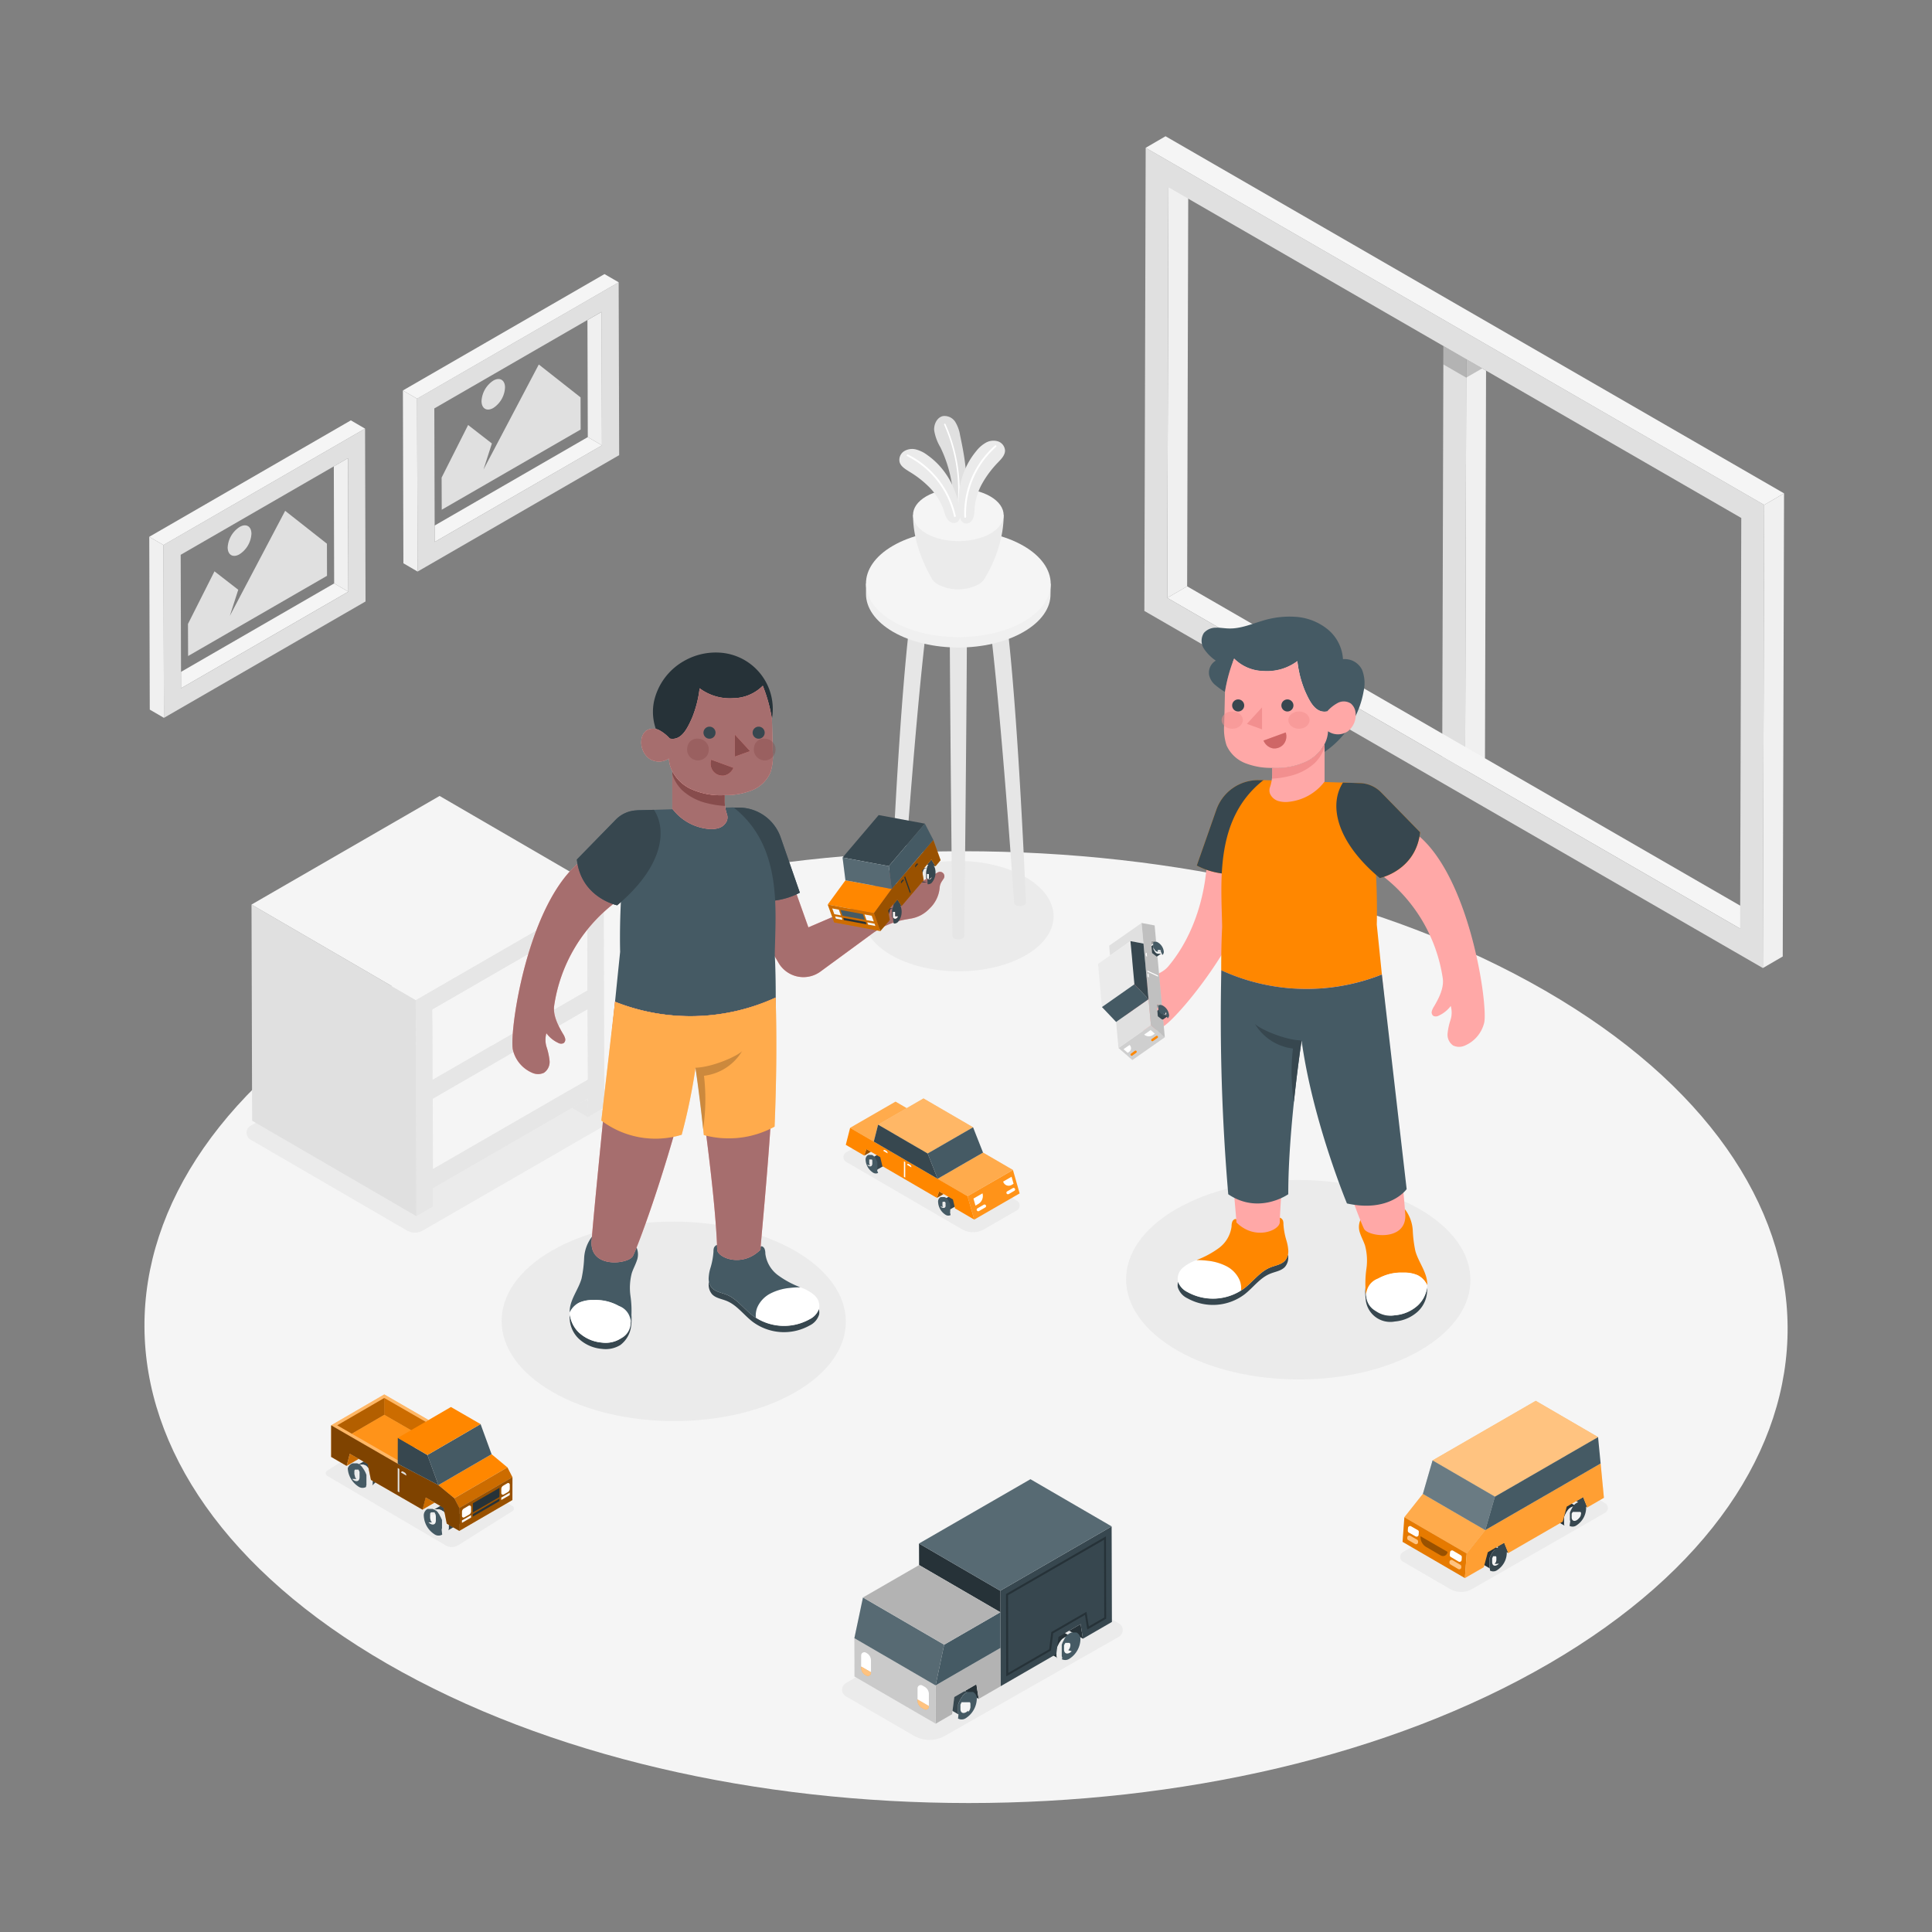 <svg viewBox="0 0 500 500" xmlns="http://www.w3.org/2000/svg">
    <rect x="0" y="0" width="500" height="500" fill="#808080" stroke="none"/>
    <g id="freepik--Floor--inject-39">
        <path
            style="fill:#f5f5f5"
            d="M399.86,256.37c83.31,48.1,83.75,126.08,1,174.18s-217.39,48.1-300.7,0-83.75-126.08-1-174.18S316.55,208.28,399.86,256.37Z"></path>
    </g>
    <g id="freepik--Window--inject-39">
        <polygon style="fill:#e0e0e0"
            points="373.55 89.55 373.25 195.82 379.17 199.23 379.47 92.96 373.55 89.55"></polygon>
        <polygon
            style="fill:#f0f0f0"
            points="379.47 92.96 379.47 92.96 379.17 199.23 384.31 196.25 384.59 95.92 379.47 92.96"></polygon>
        <rect style="fill:#e0e0e0" height="6.83" transform="translate(109.23 371.7) rotate(-60)" x="376.51"
            y="87.84"></rect>
        <polygon
            style="opacity:0.2"
            points="379.45 97.73 379.47 92.96 373.55 89.55 373.54 94.32 379.45 97.73 379.45 97.73"></polygon>
        <polygon style="opacity:0.2"
            points="379.45 97.73 383.6 95.34 379.47 92.96 379.47 92.96 379.45 97.73"></polygon>
        <rect style="fill:#e0e0e0" height="6.83" transform="translate(109.23 371.7) rotate(-60)" x="376.51"
            y="87.84"></rect>
        <polygon style="fill:#f0f0f0"
            points="302.39 48.46 307.53 45.47 307.23 151.74 302.09 154.73 302.39 48.46"></polygon>
        <polygon style="fill:#f5f5f5"
            points="302.09 154.73 307.23 151.74 455.48 237.34 450.34 240.32 302.09 154.73"></polygon>
        <path
            style="fill:#e0e0e0"
            d="M296.5,38.25l160.07,92.42-.34,119.86L296.16,158.11ZM450.34,240.32l.3-106.27L302.39,48.46l-.3,106.27,148.25,85.59"></path>
        <polygon style="fill:#f5f5f5"
            points="296.5 38.25 301.64 35.26 461.71 127.68 456.57 130.67 296.5 38.25"></polygon>
        <polygon style="fill:#f0f0f0"
            points="456.57 130.67 461.71 127.68 461.37 247.54 456.23 250.53 456.57 130.67"></polygon>
    </g>
    <g id="freepik--Shadows--inject-39">
        <path
            style="fill:#ebebeb"
            d="M219,298.21l11.36-6.55,32.81,19.08a1.44,1.44,0,0,1,0,2.49l-8.47,4.89a5.75,5.75,0,0,1-5.77,0L219,300.7A1.44,1.44,0,0,1,219,298.21Z"></path>
        <path
            style="fill:#ebebeb"
            d="M109.45,318.44l47.05-27.16a2.08,2.08,0,0,0,0-3.6L115,263.58a2.06,2.06,0,0,0-2.09,0L64.86,291.34a2.08,2.08,0,0,0,0,3.61l40.42,23.49A4.15,4.15,0,0,0,109.45,318.44Z"></path>
        <path
            style="fill:#ebebeb"
            d="M205.75,323.71c17.46,10.08,17.55,26.43.21,36.51s-45.57,10.08-63,0-17.56-26.43-.21-36.51S188.29,313.63,205.75,323.71Z"></path>
        <path
            style="fill:#ebebeb"
            d="M265.39,227c9.66,5.57,9.71,14.61.11,20.19s-25.2,5.57-34.85,0-9.71-14.62-.11-20.19S255.73,221.41,265.39,227Z"></path>
        <path
            style="fill:#ebebeb"
            d="M367.4,312.93c17.46,10.08,17.55,26.42.2,36.51s-45.56,10.08-63,0S287,323,304.37,312.93,349.94,302.84,367.4,312.93Z"></path>
        <path
            style="fill:#ebebeb"
            d="M219,439.06l17.47,10.13a8.15,8.15,0,0,0,8.15,0l44.88-25.56a2,2,0,0,0,0-3.54l-21.92-12.94L219,435.53A2,2,0,0,0,219,439.06Z"></path>
        <path
            style="fill:#ebebeb"
            d="M363.05,404.14l12.22,7.09a5.73,5.73,0,0,0,5.71,0l34.42-19.73a1.43,1.43,0,0,0,0-2.47L400.08,380l-37,21.67A1.44,1.44,0,0,0,363.05,404.14Z"></path>
        <path
            style="fill:#ebebeb"
            d="M100.29,370.73l32.32,19a.79.79,0,0,1,0,1.35l-14,8.81a3.15,3.15,0,0,1-3.28.05l-30.66-18a.78.78,0,0,1,0-1.34Z"></path>
    </g>
    <g id="freepik--Table--inject-39">
        <path
            style="fill:#e6e6e6"
            d="M250.24,160.23H245.8c0,19.11.69,82,.69,82h0a.76.76,0,0,0,.45.63,2.41,2.41,0,0,0,2.16,0,.76.76,0,0,0,.45-.63h0S250.24,179.34,250.24,160.23Z"></path>
        <path
            style="fill:#e6e6e6"
            d="M241.28,151.62h-4.45c-3.82,19.76-6.3,82-6.3,82h0a.77.77,0,0,0,.45.63,2.41,2.41,0,0,0,2.16,0,.77.77,0,0,0,.45-.63h0S237.8,171.11,241.28,151.62Z"></path>
        <path
            style="fill:#e6e6e6"
            d="M254.76,151.62h4.45c3.81,19.76,6.3,82,6.3,82h0a.81.81,0,0,1-.46.63,2.41,2.41,0,0,1-2.16,0,.78.78,0,0,1-.44-.63h0S258.24,171.11,254.76,151.62Z"></path>
        <path
            style="fill:#f0f0f0"
            d="M271.92,151.05h-.47c-.9-2.6-3.09-5.08-6.59-7.1-9.36-5.4-24.49-5.4-33.8,0-3.47,2-5.63,4.49-6.5,7.09h-.44v2.7h0c0,3.54,2.37,7.08,7,9.78,9.37,5.41,24.5,5.41,33.81,0,4.65-2.7,7-6.24,6.94-9.78h0Z"></path>
        <path
            style="fill:#f5f5f5"
            d="M264.86,141.26c9.37,5.41,9.42,14.18.12,19.58s-24.44,5.41-33.81,0-9.41-14.17-.11-19.58S255.5,135.86,264.86,141.26Z"></path>
    </g>
    <g id="freepik--Plant--inject-39">
        <path
            style="fill:#ebebeb"
            d="M259.75,133.27H236.29c0,7.7,3.6,14.23,4.71,16.17a1.82,1.82,0,0,0,.15.27l0,.09h0a4.93,4.93,0,0,0,1.67,1.49,11.4,11.4,0,0,0,10.33,0,4.45,4.45,0,0,0,1.89-1.93C256.25,147.32,259.75,140.87,259.75,133.27Z"></path>
        <path
            style="fill:#f5f5f5"
            d="M256.28,128.46c4.6,2.66,4.62,7,.06,9.61s-12,2.65-16.59,0-4.62-6.95-.05-9.61S251.69,125.81,256.28,128.46Z"></path>
        <path
            style="fill:#e0e0e0"
            d="M246.75,130.24a33.84,33.84,0,0,0-3.38-14.49,12.36,12.36,0,0,1-1.61-4.41c-.1-1.57.76-3.35,2.3-3.66a3.28,3.28,0,0,1,3.16,1.51,9.39,9.39,0,0,1,1.25,3.47c1.16,5.43,2.13,11,1.4,16.51a6.91,6.91,0,0,1-.38,1.86,1.74,1.74,0,0,1-1.34,1.07,1.29,1.29,0,0,1-1.06-.42A2.69,2.69,0,0,1,246.75,130.24Z"></path>
        <path
            style="fill:#fff"
            d="M248,130.68h0a.19.19,0,0,1-.17-.21,42,42,0,0,0-3.49-20.56.2.2,0,0,1,.1-.26.2.2,0,0,1,.25.1,42.3,42.3,0,0,1,3.52,20.76A.19.19,0,0,1,248,130.68Z"></path>
        <path
            style="fill:#ebebeb"
            d="M235.33,122.06c-1-.64-2.21-1.33-2.52-2.5a2.66,2.66,0,0,1,1.19-2.8,4,4,0,0,1,3.13-.42,8.37,8.37,0,0,1,2.89,1.45,19.12,19.12,0,0,1,4,3.8,20.57,20.57,0,0,1,3.18,5.72,22.55,22.55,0,0,1,1.14,4.13c.17,1.11.51,3-.65,3.68a1.68,1.68,0,0,1-1.69,0,3,3,0,0,1-1.14-1.32,12.81,12.81,0,0,1-.6-1.67,15.87,15.87,0,0,0-3.57-5.85A26.17,26.17,0,0,0,235.33,122.06Z"></path>
        <path
            style="fill:#fff"
            d="M247.17,133.78h0a.23.23,0,0,1-.28-.18,23,23,0,0,0-12.11-15.55.23.23,0,0,1-.1-.31.22.22,0,0,1,.31-.11,23.45,23.45,0,0,1,12.36,15.88A.22.22,0,0,1,247.17,133.78Z"></path>
        <path
            style="fill:#ebebeb"
            d="M258.29,119.67c.84-.88,1.8-1.84,1.81-3.06a2.67,2.67,0,0,0-1.87-2.4,4,4,0,0,0-3.13.38,8.39,8.39,0,0,0-2.43,2.13,19.69,19.69,0,0,0-2.89,4.69,20.78,20.78,0,0,0-1.62,6.34,21.86,21.86,0,0,0-.06,4.28c.11,1.12.26,3,1.56,3.4a1.67,1.67,0,0,0,1.62-.45,3,3,0,0,0,.78-1.57,14.76,14.76,0,0,0,.16-1.76,15.78,15.78,0,0,1,2-6.57A26.32,26.32,0,0,1,258.29,119.67Z"></path>
        <path
            style="fill:#fff"
            d="M249.8,134h0a.25.25,0,0,0,.23-.25,23,23,0,0,1,7.77-18.11.23.23,0,1,0-.3-.35,23.44,23.44,0,0,0-7.94,18.49A.23.23,0,0,0,249.8,134Z"></path>
    </g>
    <g id="freepik--Furniture--inject-39">
        <polygon style="fill:#e6e6e6"
            points="148.03 286.71 152.15 289.1 152.13 284.34 148.03 286.71"></polygon>
        <polygon style="fill:#787878"
            points="152.03 261.31 152.03 261.26 152.03 261.26 152.03 261.26 152.03 261.31"></polygon>
        <rect style="fill:#cfcfcf" height="46.23" x="132.01" y="249.7"></rect>
        <polygon style="fill:#cfcfcf"
            points="151.97 238.15 111.93 261.27 111.93 261.27 151.97 238.15"></polygon>
        <path
            style="fill:#e6e6e6"
            d="M152.13,284.34l0,4.76,4.28-2.47-.16-55.94L107.59,258.8l.16,55.94,4.28-2.48V307.5l36-20.79Zm-40.2-23.07h0l40-23.12.05,18.14-40,23.12Zm.06,23.11h0l40-23.12h0v.05l.06,18.09-40,23.11Z"></path>
        <polygon
            style="fill:#f5f5f5"
            points="152.09 279.4 152.03 261.31 152.03 261.26 112 284.38 112 284.38 112.05 302.51 152.09 279.4"></polygon>
        <polygon
            style="fill:#f5f5f5"
            points="152.02 256.29 151.97 238.15 111.93 261.27 111.93 261.27 111.98 279.41 152.02 256.29"></polygon>
        <polygon style="fill:#e0e0e0"
            points="107.59 258.8 65.09 234.1 65.25 290.04 107.75 314.74 107.59 258.8"></polygon>
        <polygon style="fill:#f5f5f5"
            points="107.59 258.8 156.28 230.69 113.77 205.99 65.09 234.1 107.59 258.8"></polygon>
    </g>
    <g id="freepik--Pictures--inject-39">
        <polygon style="fill:none"
            points="86.39 120.69 46.75 143.58 46.84 173.88 86.48 150.99 86.39 120.69"></polygon>
        <polygon style="fill:#f0f0f0"
            points="86.39 120.69 86.48 150.99 90.15 153.12 90.05 118.58 86.39 120.69"></polygon>
        <polygon style="fill:#f5f5f5"
            points="46.84 173.88 46.85 178.12 90.15 153.12 86.48 150.99 46.84 173.88"></polygon>
        <path
            style="fill:#e0e0e0"
            d="M94.48,110.93,42.3,141.05l.13,44.73L94.6,155.66ZM46.85,178.12v-4.25l-.09-30.29,39.64-22.89,3.66-2.11.1,34.54Z"></path>
        <polygon style="fill:#f5f5f5"
            points="94.47 110.93 90.8 108.79 38.63 138.92 42.3 141.05 94.47 110.93"></polygon>
        <polygon style="fill:#f0f0f0"
            points="38.63 138.92 38.76 183.65 42.43 185.78 42.3 141.05 38.63 138.92"></polygon>
        <polygon style="fill:none"
            points="152.03 82.83 112.39 105.71 112.48 136.01 152.12 113.12 152.03 82.83"></polygon>
        <polygon style="fill:#f0f0f0"
            points="152.03 82.83 152.12 113.12 155.79 115.26 155.69 80.72 152.03 82.83"></polygon>
        <polygon style="fill:#f5f5f5"
            points="112.48 136.01 112.49 140.26 155.79 115.26 152.12 113.12 112.48 136.01"></polygon>
        <path
            style="fill:#e0e0e0"
            d="M160.11,73.06l-52.17,30.12.13,44.74,52.17-30.13Zm-47.62,67.2V136l-.09-30.3L152,82.83l3.66-2.11.1,34.54Z"></path>
        <polygon style="fill:#f5f5f5"
            points="160.12 73.06 156.44 70.93 104.27 101.05 107.94 103.19 160.12 73.06"></polygon>
        <polygon style="fill:#f0f0f0"
            points="104.27 101.05 104.4 145.78 108.07 147.92 107.94 103.19 104.27 101.05"></polygon>
        <polygon
            style="fill:#e0e0e0"
            points="73.8 132.2 84.61 140.71 84.63 149.02 48.68 169.78 48.65 161.47 55.51 147.86 61.66 152.63 59.48 159.39 62.64 153.39 73.8 132.2"></polygon>
        <path
            style="fill:#e0e0e0"
            d="M62,136.39c1.69-1,3.07-.2,3.07,1.75A6.73,6.73,0,0,1,62,143.43c-1.69,1-3.07.19-3.08-1.75A6.74,6.74,0,0,1,62,136.39Z"></path>
        <polygon
            style="fill:#e0e0e0"
            points="139.44 94.33 150.25 102.84 150.27 111.16 114.32 131.92 114.29 123.6 121.15 109.99 127.3 114.77 125.12 121.53 128.28 115.53 139.44 94.33"></polygon>
        <path
            style="fill:#e0e0e0"
            d="M127.63,98.52c1.69-1,3.07-.19,3.07,1.75a6.7,6.7,0,0,1-3,5.29c-1.69,1-3.07.2-3.08-1.75A6.77,6.77,0,0,1,127.63,98.52Z"></path>
    </g>
    <g id="freepik--character-2--inject-39">
        <path
            style="fill:#ffa8a7"
            d="M312.46,219.9c0,10.62-3.2,22-10.12,30.21-1.63,1.93-4.49,2.67-7,3.18a3.93,3.93,0,0,0-1.27.4,1.16,1.16,0,0,0-.61,1.1c.08.49.58.81,1,1a8.06,8.06,0,0,0,3.88.61,6.13,6.13,0,0,1-2.79,2.4,16.32,16.32,0,0,0-3.09,1.78,3.37,3.37,0,0,0-1.31,3.13,3.57,3.57,0,0,0,1.91,2.21,8.58,8.58,0,0,0,8-.26c4.48-2.82,25.73-28.4,24.47-45.71Z"></path>
        <path
            style="fill:#FF8700"
            d="M327,201.9h-1.38a11.46,11.46,0,0,0-10.83,7.67L309.73,224c7.81,4.17,16.89,1.34,16.89,1.34Z"></path>
        <path
            style="fill:#37474f"
            d="M327,201.9h-1.38a11.46,11.46,0,0,0-10.83,7.67L309.73,224c7.81,4.17,16.89,1.34,16.89,1.34Z"></path>
        <path
            style="fill:#FF8700"
            d="M357.63,252.21c-.78-7.7-1.32-12.93-1.32-12.93s.78-25.12-4.34-36.61l-25-.77c-12.71,10-10.87,26.37-10.68,38-.18,3.51-.25,7.31-.24,11.26A52.89,52.89,0,0,0,357.63,252.21Z"></path>
        <path
            style="fill:#ffa8a7"
            d="M357.09,226.14a41.07,41.07,0,0,1,16.3,27.07c.34,2.5-1,5.13-2.3,7.31a4.26,4.26,0,0,0-.55,1.21,1.17,1.17,0,0,0,.41,1.19,1.57,1.57,0,0,0,1.45-.1,8,8,0,0,0,3.05-2.47,6.22,6.22,0,0,1-.08,3.67,16.33,16.33,0,0,0-.74,3.49,3.37,3.37,0,0,0,1.45,3.07,3.57,3.57,0,0,0,2.92.06,8.61,8.61,0,0,0,5.14-6.11c.9-5.22-3.93-38.13-17.65-48.76Z"></path>
        <path
            style="fill:#455a64"
            d="M341.78,195.26a24.06,24.06,0,0,0,11.13-16.4,9.4,9.4,0,0,0-.43-5.56,5,5,0,0,0-4.92-2.71,10.83,10.83,0,0,0-3.92-7.69,14.67,14.67,0,0,0-8.12-3.25,23.35,23.35,0,0,0-8.78,1c-2.82.83-5.61,2.05-8.55,2-1.16,0-2.33-.24-3.5-.2a4.09,4.09,0,0,0-3.12,1.35,3.77,3.77,0,0,0,0,4.08,11.32,11.32,0,0,0,3.08,3.09,3.63,3.63,0,0,0-1.73,3.72,4.68,4.68,0,0,0,1.36,2.4,21.34,21.34,0,0,0,2.75,2,41.37,41.37,0,0,1,2.37-8.63,11,11,0,0,0,7.63,3.22,13.13,13.13,0,0,0,8.73-2.56,28.37,28.37,0,0,0,2,7.77c1.09,2.4,2.62,5.88,5.74,5.23Z"></path>
        <path
            style="fill:#ffa8a7"
            d="M338.38,197a18.46,18.46,0,0,1-9.11,1.77v1.7a12,12,0,0,1-.65,3.39,2.54,2.54,0,0,0,.08,1.61,3.44,3.44,0,0,0,2.09,1.82,6.7,6.7,0,0,0,2.82.21,13.31,13.31,0,0,0,9.19-5.23v-9.64A10.58,10.58,0,0,1,338.38,197Z"></path>
        <path
            style="fill:#f28f8f"
            d="M340.25,197.48a10.37,10.37,0,0,0,2.55-4.1v-.79a10.58,10.58,0,0,1-4.42,4.37,18.46,18.46,0,0,1-9.11,1.77v1.7a6.59,6.59,0,0,1-.1,1.09,23.24,23.24,0,0,0,4.62-.7A14.45,14.45,0,0,0,340.25,197.48Z"></path>
        <path
            style="fill:#ffa8a7"
            d="M349.61,182.08a3.33,3.33,0,0,0-3.36-.18,9.82,9.82,0,0,0-2.76,2.18c-3.12.65-4.65-2.83-5.74-5.23a28.37,28.37,0,0,1-2-7.77,13.13,13.13,0,0,1-8.73,2.56,11,11,0,0,1-7.63-3.22,41.37,41.37,0,0,0-2.37,8.63c-.06,2.79-.13,5.57-.2,8.36a14,14,0,0,0,.6,5.47,8.81,8.81,0,0,0,4.76,4.59,18.25,18.25,0,0,0,6.63,1.26h.44a18.46,18.46,0,0,0,9.11-1.77,10.58,10.58,0,0,0,4.42-4.37,7.75,7.75,0,0,0,.91-3.34,4.55,4.55,0,0,0,5.14,0,5.29,5.29,0,0,0,2-4.67A3.54,3.54,0,0,0,349.61,182.08Z"></path>
        <path style="fill:#37474f"
            d="M322,182.56a1.56,1.56,0,1,1-1.56-1.55A1.56,1.56,0,0,1,322,182.56Z"></path>
        <path style="fill:#37474f"
            d="M334.74,182.56a1.56,1.56,0,1,1-1.56-1.55A1.56,1.56,0,0,1,334.74,182.56Z"></path>
        <polygon style="fill:#f28f8f"
            points="326.62 183.06 326.62 188.76 322.7 187.34 326.62 183.06"></polygon>
        <ellipse style="fill:#f28f8f;opacity:0.5" cx="336.17" cy="186.36" rx="2.75"
            ry="2.24"></ellipse>
        <ellipse style="fill:#f28f8f;opacity:0.5" cx="318.9" cy="186.36" rx="2.75"
            ry="2.24"></ellipse>
        <path
            style="fill:#f28f8f"
            d="M327,191.66l5.74-2.1a3.18,3.18,0,0,1-.52,3,3.1,3.1,0,0,1-2.83,1.11A3.32,3.32,0,0,1,327,191.66Z"></path>
        <path
            style="fill:#cf6666"
            d="M327,191.66l5.74-2.1a3.18,3.18,0,0,1-.52,3,3.1,3.1,0,0,1-2.83,1.11A3.32,3.32,0,0,1,327,191.66Z"></path>
        <path
            style="fill:#37474f"
            d="M369.31,333.25a7.74,7.74,0,0,1-2.36,4.58A10,10,0,0,1,361,340.4a6.39,6.39,0,0,1-7.58-6.09c-.05-.37-.06-.74-.08-1.1a15.69,15.69,0,0,0,.08,2.74A6.39,6.39,0,0,0,361,342a10,10,0,0,0,5.92-2.57,7.57,7.57,0,0,0,2.41-5.88C369.35,333.47,369.32,333.36,369.31,333.25Z"></path>
        <path
            style="fill:#FF8700"
            d="M356.67,330.91a12.24,12.24,0,0,1,6.49-1.53,8.62,8.62,0,0,1,3.7.66,5.31,5.31,0,0,1,2.5,2.6,5.3,5.3,0,0,0,0-.69c-.21-2.92-2.27-5.36-3.06-8.17a32.42,32.42,0,0,1-.68-5.4,10,10,0,0,0-2-5.39l-11.56,2.77a4.49,4.49,0,0,0-.07,3.4c.36,1.1.94,2.12,1.29,3.22a15.05,15.05,0,0,1,.35,5.95,27.23,27.23,0,0,0-.19,6c0,.21.09.41.13.61A6.91,6.91,0,0,1,356.67,330.91Z"></path>
        <path
            style="fill:#fff"
            d="M366.86,330a8.62,8.62,0,0,0-3.7-.66,12.24,12.24,0,0,0-6.49,1.53,4.58,4.58,0,0,0-.42,8.5,7.29,7.29,0,0,0,4.78,1,10,10,0,0,0,5.92-2.57,7.67,7.67,0,0,0,2.41-5.19A5.31,5.31,0,0,0,366.86,330Z"></path>
        <path
            style="fill:#37474f"
            d="M332.58,326.22c-.93,1.06-2.48,1.25-3.79,1.78-2.68,1.07-4.44,3.61-6.72,5.38a13.59,13.59,0,0,1-14.78,1,4.9,4.9,0,0,1-2.39-2.63,3.07,3.07,0,0,0-.09,1.38,4.69,4.69,0,0,0,2.48,2.86,13.59,13.59,0,0,0,14.78-1c2.28-1.77,4-4.31,6.72-5.38,1.31-.53,2.86-.72,3.79-1.78a3.71,3.71,0,0,0,.82-2.51,5.82,5.82,0,0,0-.08-.73A3.38,3.38,0,0,1,332.58,326.22Z"></path>
        <path
            style="fill:#fff"
            d="M320.82,331.33a7.42,7.42,0,0,0-3.41-3.63,13.85,13.85,0,0,0-4.86-1.42,25.33,25.33,0,0,0-2.89-.18l-.26.11a11,11,0,0,0-3.28,1.88,3.79,3.79,0,0,0-1.31,3.39,4.66,4.66,0,0,0,2.48,2.86,13.58,13.58,0,0,0,13.88-.38A5.38,5.38,0,0,0,320.82,331.33Z"></path>
        <path
            style="fill:#FF8700"
            d="M332.94,321.07a18.55,18.55,0,0,1-.79-4.24,2.67,2.67,0,0,0-.11-.93c-.1-.29-.49-.72-.8-.74l-11.31.36c-.38-.17-.82.24-1,.62a3.43,3.43,0,0,0-.2,1.24,8.23,8.23,0,0,1-3.35,5.66,24.32,24.32,0,0,1-5.71,3.06,25.33,25.33,0,0,1,2.89.18,13.85,13.85,0,0,1,4.86,1.42,7.42,7.42,0,0,1,3.41,3.63,5.38,5.38,0,0,1,.35,2.63c.3-.19.61-.36.9-.58,2.28-1.77,4-4.31,6.72-5.38,1.31-.53,2.86-.72,3.79-1.78a3.71,3.71,0,0,0,.82-2.51A11.42,11.42,0,0,0,332.94,321.07Z"></path>
        <path
            style="fill:#ffa8a7"
            d="M357.63,252.21a52.89,52.89,0,0,1-41.55-1.09c0,26.29,3.58,59.71,3.91,65.25,4.77,4.75,11.08,2.09,11.21,0,.51-16.88,5.79-50.62,5.79-50.62,5.67,25.24,14.24,48.62,16,52.23,1,2.12,11.14,3.41,10.69-3.74C363.39,309.08,359.67,272.25,357.63,252.21Z"></path>
        <path
            style="fill:#455a64"
            d="M357.63,252.21a52.89,52.89,0,0,1-41.55-1.09,538.12,538.12,0,0,0,1.79,57.95c7.92,5.37,15.53,0,15.53,0,0-17.21,3.45-39.79,3.45-39.79,2.85,20.81,11.74,42.17,11.74,42.17,11.14,2.47,15.45-3.71,15.45-3.71Z"></path>
        <path
            style="fill:#37474f"
            d="M334.62,271.36a50.89,50.89,0,0,0,.24,13.85c.94-9,2-15.93,2-15.93-4.43-.12-10.87-3-12.09-4.3A13.29,13.29,0,0,0,334.62,271.36Z"></path>
        <path
            style="fill:#FF8700"
            d="M347.56,202.53l4.41.14h0a8,8,0,0,1,5.47,2.4l10.08,10.32c-1.1,9.92-10.43,11.85-10.43,11.85C345.69,217.71,343.89,208.22,347.56,202.53Z"></path>
        <path
            style="fill:#37474f"
            d="M347.56,202.53l4.41.14h0a8,8,0,0,1,5.47,2.4l10.08,10.32c-1.1,9.92-10.43,11.85-10.43,11.85C345.69,217.71,343.89,208.22,347.56,202.53Z"></path>
        <polygon style="fill:#e0e0e0"
            points="299.19 243.66 297.96 244.53 297.87 243.52 299.19 243.66"></polygon>
        <polygon style="fill:#e0e0e0"
            points="300.69 260.04 299.45 260.91 299.36 259.9 300.69 260.04"></polygon>
        <polygon style="opacity:0.3"
            points="299.19 243.66 297.96 244.53 297.87 243.52 299.19 243.66"></polygon>
        <polygon style="opacity:0.3"
            points="300.69 260.04 299.45 260.91 299.36 259.9 300.69 260.04"></polygon>
        <path
            style="fill:#fafafa"
            d="M301.77,261.9h0a1.16,1.16,0,0,1,.07.31c0,.39-.17.61-.47.57a.71.71,0,0,1-.23-.06l0,0H301l0,0h-.09l0,0h-.05l0,0h0l0,0h0l0,0h0l0,0h0l0,0h0l0,0v0a.21.21,0,0,1,0-.06h0l0,0,0,0h0l0-.06h0l0,0v0h0l0-.06h0l0,0h0v-.07h0v0h0v0h0v0h0v0h0v0h0v-.05h0v0h0v0h0v0h0v0h0v0h0v0h0v0h0v-.06h0v0h0v0h0v0h0v0h.06l0,0h0l0,0H301l0,0h0l.05,0h0l0,0h0l0,0h0l.08.07h0l0,0h0l.06,0,.06.06h0l0,0h0l0,0h0l.05.07,0,0h0l0,0,.09.16,0,0v0a.59.59,0,0,1,0,.08h0Z"></path>
        <path
            style="fill:#37474f"
            d="M299.56,264.61h0l0,0h0l0,0h0l0,0h0l-.06,0h0l-.05,0h0l0,0,0,0h0l0,0h0l0,0,0,0h0l0,0,0,0h0l-.05-.05h0l-.05-.05h0v0l0,0,0,0,0,0v0l0,0,0,0h0l-.05-.06h0v0l0,0h0l0,0,0,0h0a.86.86,0,0,1-.07-.1h0v0l0-.05,0,0,0,0h0v0a.75.75,0,0,1-.07-.12h0a.41.41,0,0,1-.05-.09h0l0-.07h0a.3.3,0,0,0,0-.08h0v0l0-.05h0l0,0v0h0l0,0v0l0,0v-.25h0v-.07h0s0-.05,0-.08h0s0,0,0-.07h0v-.17h0v-.06h0a.2.2,0,0,0,0-.07h0V262h0v-.09h0v0h0v-.06h0l0,0h0l0,0h0v0h0l0,0h0l0,0h0l0,0h0l0,0,0,0,0,0,1.61-1.13h0a.52.52,0,0,0-.11.1h0l0,0h0l0,0v0h0l0,0h0l0,0v0h0l0,0v0h0l0,0v0h0l0,0v0h0v.06h0a.11.11,0,0,0,0,0v0h0a.13.13,0,0,0,0,.06v0h0V261h0v.07h0v.17h0s0,.07,0,.11h0s0,.05,0,.07v0h0v0h0v0h0v0h0v0h0l0,.07h0v0h0l0,.08h0l.09.21h0l0,0h0l.06.12h0l.12.19h0l0,0h0c.1.14.2.28.31.41h0l.16.17h0l0,0,0,0h0l.06,0h0l0,0h0l0,0,0,0h0l0,0h0l0,0h0l.05,0h0l.08,0h0l.1.06h0l.08,0h0l.07,0h.07l0,0h.1l.05,0h.57l0,0h0l0,0h0l-1.6,1.12,0,0h0l0,0h0l0,0h0l-.05,0h-.74l-.06,0h0Z"></path>
        <path
            style="fill:#455a64"
            d="M302.17,263.55l0,0a1,1,0,0,0,.36-1,3.13,3.13,0,0,0-1.64-2.32,1,1,0,0,0-1,0,.52.52,0,0,0-.11.1h0l0,0v0l0,0v0l0,0h0l0,0v0l0,0v0l0,0v0l0,0v.08a.11.11,0,0,0,0,0v0a.13.13,0,0,0,0,.06v.17h0v.18s0,.07,0,.11h0s0,.05,0,.07v.11h0v.07h0l0,.07h0v0l0,.08h0l.09.21,0,0h0l.06.12h0l.12.19,0,0c.1.14.2.28.31.41h0l.16.17h0l0,0,0,0h0l.06,0h0l0,0,0,0,0,0h0l0,0h0l0,0h0l.05,0h0l.08,0h0l.1.06h0l.08,0h0l.07,0h.07l0,0h.1l.05,0h.57l0,0Zm-.39-1.63a1.16,1.16,0,0,1,.07.31c0,.39-.17.61-.47.57a.71.71,0,0,1-.23-.06l0,0H301l0,0h-.09l0,0h-.05l0,0h0l0,0h0l0,0h0l0,0h0l0,0h0l0,0v0a.21.21,0,0,1,0-.06h0l0,0,0,0h0l0-.06h0l0,0v0h0l0-.06h0l0,0h0v-.07h0v0h0v0h0v0h0v0h0v-.09h0v0h0v0h0v0h0v0h0v0h0v0h0v0h0v-.06h0v0h0v0h0v0h.11l0,0h0l0,0H301l0,0h0l.05,0h0l0,0h0l0,0h0l.08.07h0l0,0h0l.06,0,.06.06h0l0,0h0l0,0h0l.05.07,0,0h0l0,0,.09.16,0,0v0a.59.59,0,0,1,0,.08h0v0h0Z"></path>
        <path
            style="fill:#fafafa"
            d="M300.42,245.49h0a1.36,1.36,0,0,1,.08.32c0,.38-.17.6-.48.57a.84.84,0,0,1-.23-.07l0,0h0l0,0h0l0,0h-.05l0,0h-.05l0,0h0l0,0h0l-.05-.05h0l0,0h0l0,0h0l0,0h0v0l0,0,0-.05h0a.1.1,0,0,0,0-.05v0h0a.43.43,0,0,1,0-.07h0l0,0v0h0a.14.14,0,0,1,0-.06h0v-.11h0v0h0v0h0v0h0v-.07h0v0h0v0h0v0h0v0h0v0h0v0h0v0h0v0h0v0h0v0h0v0h0l0,0h0v0h.09l0,0h0l0,0h.45l.05,0h0l0,0h0l0,0h0l.09.06h0l0,0h0l.06.05.06.07h0l0,0v0l0,0h0l.05.06,0,0h0l0,0,.09.15v0h0v0l0,.08h0Z"></path>
        <path
            style="fill:#37474f"
            d="M298.2,248.21h0l0,0h-.06l0,0h0l-.06,0h0l-.05,0h0l0,0,0,0h0l0,0,0,0,0,0,0,0h0l0,0,0,0h0l-.06-.05h0l-.05-.05h0l0,0,0,0,0,0,0,0h0l0,0h0l0-.06h0l0-.05h0l0,0,0,0h0l-.07-.1h0l0,0,0,0,0,0,0,0v0h0A.75.75,0,0,0,297,247h0l0-.08h0l0-.06h0a.25.25,0,0,1,0-.07h0v0l0,0h0v-.07h0v-.07h0v-.29h0v-.07h0a.17.17,0,0,1,0-.07h0v-.25h0v-.06h0v-.06h0v-.16h0v-.05h0v-.05h0v-.05h0v0l0,0h0v0l0,0h0l0,0,0,0v0h0l0,0h0l0,0,1.6-1.12h0l-.1.09h0l0,0h0l0,0v0h0l0,0h0l0,.05h0l0,.05h0v.06h0v.06h0a.09.09,0,0,1,0,.05h0a.11.11,0,0,1,0,.05v0h0v.09h0v.07h0v.06h0s0,.07,0,.1v.08h0a.43.43,0,0,0,0,.11h0s0,0,0,.08l0,.05h0v0h0v0h0v0h0v0h0v0h0a.64.64,0,0,0,0,.07v0h0l0,.08h0a1.24,1.24,0,0,0,.1.2h0v0h0a.75.75,0,0,0,.07.12h0a1.18,1.18,0,0,0,.11.19h0l0,0h0a3.15,3.15,0,0,0,.31.41h0l0,0h0l.17.16h0l0,0,0,0h0l.05,0h0l0,0h0l0,0h0l0,0h0l0,0h0l0,0h0l.05,0h0l.08.05h0l.1.06h0l.08,0h0l.07,0h0l0,0h.81l0,0h0l-1.6,1.12,0,0h0l0,0h0l0,0h0l-.05,0h-.68l0,0h0l-.06,0h0Z"></path>
        <path
            style="fill:#455a64"
            d="M300.82,247.15l0,0a1,1,0,0,0,.35-1,3.13,3.13,0,0,0-1.63-2.32,1,1,0,0,0-1,0l-.1.09h0l0,0,0,0,0,0v0l0,0h0l0,.05h0l0,.05v.14a.09.09,0,0,1,0,.05v0a.11.11,0,0,1,0,.05v.24h0s0,.07,0,.1v.08a.43.43,0,0,0,0,.11h0s0,0,0,.08l0,.05v.06h0v0h0v0h0v0h0a.64.64,0,0,0,0,.07v0h0l0,.08h0a1.24,1.24,0,0,0,.1.2v0h0a.75.75,0,0,0,.07.12h0a1.18,1.18,0,0,0,.11.19l0,0a3.15,3.15,0,0,0,.31.41l0,0h0l.17.16h0l0,0,0,0h0l.05,0h0l0,0h0l0,0h0l0,0,0,0h0l0,0h0l.05,0h0l.08.05h0l.1.06h0l.08,0h0l.07,0h0l0,0h.81Zm-.4-1.64a1.36,1.36,0,0,1,.08.32c0,.38-.17.6-.48.57a.84.84,0,0,1-.23-.07l0,0h0l0,0h0l0,0h-.05l0,0h-.05l0,0h0l0,0h0l-.05-.05h0v0l0,0h0l0,0h0l0,0h0v0l0,0,0-.05h0a.1.1,0,0,0,0-.05v0h0a.43.43,0,0,1,0-.07h0l0,0v0h0a.14.14,0,0,1,0-.06h0v-.11h0v0h0v0h0v0h0v-.07h0v0h0v0h0v0h0v0h0v0h0v0h0v0h0v0h0v0h0v0h0v0h0l0,0h0v0h.09l0,0h0l0,0h.45l.05,0h0l0,0h0l0,0h0l.09.06h0l0,0h0l.06.05.06.07h0l0,0v0l0,0h0l.05.06,0,0h0l0,0,.09.15v0h0v0l0,.08h0l0,0h0Z"></path>
        <polygon
            style="fill:#e0e0e0"
            points="292.56 243.56 287.28 247.27 287.05 244.75 295.45 238.87 295.93 244.2 292.56 243.56"></polygon>
        <polygon
            style="fill:#ebebeb"
            points="293.58 254.73 285.18 260.62 284.17 249.45 287.28 247.27 292.56 243.56 293.58 254.73"></polygon>
        <polygon style="fill:#e6e6e6"
            points="289.46 271.22 297.86 265.33 301.45 268.45 293.05 274.34 289.46 271.22"></polygon>
        <polygon
            style="fill:#f0f0f0"
            points="297.86 265.33 297.24 258.59 295.93 244.2 295.45 238.87 298.82 239.5 299.19 243.66 297.87 243.52 297.96 244.53 298.15 246.64 299.57 247.75 300.69 260.04 299.36 259.9 299.45 260.91 299.64 263.02 301.06 264.13 301.45 268.45 297.86 265.33"></polygon>
        <polygon style="opacity:0.1"
            points="289.46 271.22 297.86 265.33 301.45 268.45 293.05 274.34 289.46 271.22"></polygon>
        <polygon style="fill:#e0e0e0"
            points="297.86 265.33 289.46 271.22 288.85 264.48 297.24 258.59 297.86 265.33"></polygon>
        <polygon
            style="opacity:0.2"
            points="297.86 265.33 297.24 258.59 295.93 244.2 295.45 238.87 298.82 239.5 299.19 243.66 297.87 243.52 297.96 244.53 298.15 246.64 299.57 247.75 300.69 260.04 299.36 259.9 299.45 260.91 299.64 263.02 301.06 264.13 301.45 268.45 297.86 265.33"></polygon>
        <path style="fill:#fff"
            d="M291.85,272.47l-1.08-.94,1.55-1.09h0a1.11,1.11,0,0,1-.09,1.76Z"></path>
        <path
            style="fill:#FF8700"
            d="M292.69,272.69l1-.73a.32.32,0,0,1,.38,0h0a.31.31,0,0,1,0,.48l-1,.73a.3.3,0,0,1-.37,0h0A.3.3,0,0,1,292.69,272.69Z"></path>
        <path style="fill:#fff"
            d="M296.11,267.75l1.68-1.17,1.08.93-.5.36a1.85,1.85,0,0,1-2.26-.12Z"></path>
        <path
            style="fill:#FF8700"
            d="M299.57,268.12h0a.31.31,0,0,1,0,.48l-1.16.81a.3.3,0,0,1-.37,0h0a.31.31,0,0,1,0-.48l1.16-.81A.32.32,0,0,1,299.57,268.12Z"></path>
        <polygon style="fill:#fff"
            points="296.92 251.17 299.69 252.45 299.71 252.75 296.95 251.47 296.92 251.17"></polygon>
        <path style="fill:#fff"
            d="M297,252.21l0,.3a.55.55,0,0,0,.33.47h0l-.09-1h0A.19.19,0,0,0,297,252.21Z"></path>
        <path style="fill:#fff"
            d="M296.52,246.82l0,.3a.6.6,0,0,0,.33.48h0l-.08-1h0A.2.2,0,0,0,296.52,246.82Z"></path>
        <polygon
            style="fill:#455a64"
            points="287.44 259.04 286.19 259.92 285.18 260.62 285.59 261.05 285.87 261.34 288.85 264.48 293.64 261.11 294.09 260.8 295.75 259.64 297 258.76 297.24 258.59 293.58 254.73 287.44 259.04"></polygon>
        <polygon
            style="fill:#37474f"
            points="292.56 243.56 292.84 246.58 292.92 247.42 293.02 248.53 293.04 248.83 293.31 251.79 293.39 252.63 293.49 253.74 293.52 254.04 293.58 254.73 297.24 258.59 296.82 253.94 296.79 253.64 296.69 252.53 296.61 251.69 296.35 248.74 296.32 248.44 296.22 247.33 296.14 246.49 295.93 244.2 292.56 243.56"></polygon>
    </g>
    <g id="freepik--character-1--inject-39">
        <path
            style="fill:#263238"
            d="M199.76,186.1a14.61,14.61,0,0,0-13-17.16,16.55,16.55,0,0,0-9.82,2.17,16,16,0,0,0-7.69,10.44A13.42,13.42,0,0,0,173,193.79C181.63,191.35,191.1,188.54,199.76,186.1Z"></path>
        <path
            style="fill:#ffa8a7"
            d="M204.44,226.61,209.21,240l10.69-4.59a12.93,12.93,0,0,0,6.14-5.48l.25-.43a12.87,12.87,0,0,1,4-4.29,36.21,36.21,0,0,0,3.26-2.47,1.16,1.16,0,0,1,1.54,0h0a1.17,1.17,0,0,1,.27,1.41,14.26,14.26,0,0,1-3.8,4.61l2.35.19a9.31,9.31,0,0,0,5.29-1.18l3.51-2a1.14,1.14,0,0,1,1.68.79h0a1.14,1.14,0,0,1-.17.82l-.5.75a3.38,3.38,0,0,0-.53,1.54h0a8.42,8.42,0,0,1-2.42,5.26l-.42.42a8.48,8.48,0,0,1-4.48,2.35l-1.54.27a21.13,21.13,0,0,0-8.77,3.77l-13.21,9.69a7.46,7.46,0,0,1-10.87-2.26l-9.69-16.61Z"></path>
        <path
            style="fill:#ffa8a7"
            d="M159.72,233.19a41,41,0,0,0-16.3,27.07c-.35,2.51,1,5.13,2.29,7.31a4,4,0,0,1,.55,1.21,1.13,1.13,0,0,1-.41,1.19,1.54,1.54,0,0,1-1.44-.1,7.9,7.9,0,0,1-3-2.47,6.14,6.14,0,0,0,.08,3.67,17,17,0,0,1,.74,3.49,3.39,3.39,0,0,1-1.45,3.07,3.58,3.58,0,0,1-2.92.06,8.6,8.6,0,0,1-5.15-6.11c-.89-5.22,3.94-38.13,17.66-48.76Z"></path>
        <path
            style="fill:#a66e6e"
            d="M204.44,226.61,209.21,240l10.69-4.59a12.93,12.93,0,0,0,6.14-5.48l.25-.43a12.87,12.87,0,0,1,4-4.29,36.21,36.21,0,0,0,3.26-2.47,1.16,1.16,0,0,1,1.54,0h0a1.17,1.17,0,0,1,.27,1.41,14.26,14.26,0,0,1-3.8,4.61l2.35.19a9.31,9.31,0,0,0,5.29-1.18l3.51-2a1.14,1.14,0,0,1,1.68.79h0a1.14,1.14,0,0,1-.17.82l-.5.75a3.38,3.38,0,0,0-.53,1.54h0a8.42,8.42,0,0,1-2.42,5.26l-.42.42a8.48,8.48,0,0,1-4.48,2.35l-1.54.27a21.13,21.13,0,0,0-8.77,3.77l-13.21,9.69a7.46,7.46,0,0,1-10.87-2.26l-9.69-16.61Z"></path>
        <path
            style="fill:#455a64"
            d="M189.81,209h1.38A11.48,11.48,0,0,1,202,216.62l5,14.4c-7.81,4.17-16.89,1.34-16.89,1.34Z"></path>
        <path
            style="fill:#37474f"
            d="M189.81,209h1.38A11.48,11.48,0,0,1,202,216.62l5,14.4c-7.81,4.17-16.89,1.34-16.89,1.34Z"></path>
        <path
            style="fill:#455a64"
            d="M159.17,259.26c.78-7.7,1.32-12.93,1.32-12.93s-.77-25.12,4.35-36.61l25-.77c12.7,10,10.87,26.37,10.67,38,.18,3.51.25,7.31.25,11.26A52.92,52.92,0,0,1,159.17,259.26Z"></path>
        <path
            style="fill:#a66e6e"
            d="M159.72,233.19a41,41,0,0,0-16.3,27.07c-.35,2.51,1,5.13,2.29,7.31a4,4,0,0,1,.55,1.21,1.13,1.13,0,0,1-.41,1.19,1.54,1.54,0,0,1-1.44-.1,7.9,7.9,0,0,1-3-2.47,6.14,6.14,0,0,0,.08,3.67,17,17,0,0,1,.74,3.49,3.39,3.39,0,0,1-1.45,3.07,3.58,3.58,0,0,1-2.92.06,8.6,8.6,0,0,1-5.15-6.11c-.89-5.22,3.94-38.13,17.66-48.76Z"></path>
        <path
            style="fill:#ffa8a7"
            d="M178.43,204a18.42,18.42,0,0,0,9.11,1.77v1.7a12,12,0,0,0,.64,3.39,2.47,2.47,0,0,1-.08,1.61A3.39,3.39,0,0,1,186,214.3a6.71,6.71,0,0,1-2.82.21,13.29,13.29,0,0,1-9.19-5.23v-9.64A10.41,10.41,0,0,0,178.43,204Z"></path>
        <path
            style="fill:#a66e6e"
            d="M178.43,204a18.42,18.42,0,0,0,9.11,1.77v1.7a12,12,0,0,0,.64,3.39,2.47,2.47,0,0,1-.08,1.61A3.39,3.39,0,0,1,186,214.3a6.71,6.71,0,0,1-2.82.21,13.29,13.29,0,0,1-9.19-5.23v-9.64A10.41,10.41,0,0,0,178.43,204Z"></path>
        <path
            style="fill:#874c4c"
            d="M176.56,204.53a10.15,10.15,0,0,1-2.55-4.1v-.79a10.41,10.41,0,0,0,4.42,4.37,18.42,18.42,0,0,0,9.11,1.77v1.7a7.88,7.88,0,0,0,.09,1.09,23.24,23.24,0,0,1-4.62-.7A14.42,14.42,0,0,1,176.56,204.53Z"></path>
        <path
            style="fill:#ffa8a7"
            d="M167.2,189.13a3.35,3.35,0,0,1,3.36-.18,10,10,0,0,1,2.76,2.18c3.11.65,4.64-2.83,5.74-5.23a29.1,29.1,0,0,0,2-7.77,13.09,13.09,0,0,0,8.72,2.56,10.93,10.93,0,0,0,7.63-3.22,40.18,40.18,0,0,1,2.37,8.63c.07,2.79.14,5.57.2,8.36a13.78,13.78,0,0,1-.6,5.47,8.74,8.74,0,0,1-4.76,4.59,18.16,18.16,0,0,1-6.62,1.26h-.44a18.42,18.42,0,0,1-9.11-1.77,10.41,10.41,0,0,1-4.42-4.37,7.76,7.76,0,0,1-.92-3.34,4.54,4.54,0,0,1-5.13,0,5.27,5.27,0,0,1-2-4.67A3.51,3.51,0,0,1,167.2,189.13Z"></path>
        <path
            style="fill:#a66e6e"
            d="M167.2,189.13a3.35,3.35,0,0,1,3.36-.18,10,10,0,0,1,2.76,2.18c3.11.65,4.64-2.83,5.74-5.23a29.1,29.1,0,0,0,2-7.77,13.09,13.09,0,0,0,8.72,2.56,10.93,10.93,0,0,0,7.63-3.22,40.18,40.18,0,0,1,2.37,8.63c.07,2.79.14,5.57.2,8.36a13.78,13.78,0,0,1-.6,5.47,8.74,8.74,0,0,1-4.76,4.59,18.16,18.16,0,0,1-6.62,1.26h-.44a18.42,18.42,0,0,1-9.11-1.77,10.41,10.41,0,0,1-4.42-4.37,7.76,7.76,0,0,1-.92-3.34,4.54,4.54,0,0,1-5.13,0,5.27,5.27,0,0,1-2-4.67A3.51,3.51,0,0,1,167.2,189.13Z"></path>
        <path style="fill:#37474f"
            d="M194.78,189.61a1.56,1.56,0,1,0,1.56-1.55A1.56,1.56,0,0,0,194.78,189.61Z"></path>
        <path style="fill:#37474f"
            d="M182.06,189.61a1.56,1.56,0,1,0,1.56-1.55A1.56,1.56,0,0,0,182.06,189.61Z"></path>
        <polygon style="fill:#f28f8f"
            points="190.18 190.11 190.18 195.81 194.11 194.39 190.18 190.11"></polygon>
        <polygon style="fill:#874c4c"
            points="190.18 190.11 190.18 195.81 194.11 194.39 190.18 190.11"></polygon>
        <path style="fill:#874c4c;opacity:0.4"
            d="M177.88,193.41a2.81,2.81,0,1,0,2.75-2.24A2.53,2.53,0,0,0,177.88,193.41Z"></path>
        <path style="fill:#874c4c;opacity:0.4"
            d="M195.15,193.41a2.81,2.81,0,1,0,2.75-2.24A2.53,2.53,0,0,0,195.15,193.41Z"></path>
        <path
            style="fill:#f28f8f"
            d="M189.81,198.71l-5.75-2.1a3.21,3.21,0,0,0,.53,3,3.11,3.11,0,0,0,2.83,1.1A3.36,3.36,0,0,0,189.81,198.71Z"></path>
        <path
            style="fill:#874c4c"
            d="M189.81,198.71l-5.75-2.1a3.21,3.21,0,0,0,.53,3,3.11,3.11,0,0,0,2.83,1.1A3.36,3.36,0,0,0,189.81,198.71Z"></path>
        <path
            style="fill:#37474f"
            d="M147.49,340.3a7.8,7.8,0,0,0,2.36,4.58,10,10,0,0,0,5.92,2.57,7.28,7.28,0,0,0,4.78-1,7.18,7.18,0,0,0,2.8-5.1,10.17,10.17,0,0,0,.08-1.1,14.77,14.77,0,0,1-.08,2.74,7.18,7.18,0,0,1-2.8,5.1,7.28,7.28,0,0,1-4.78,1,10,10,0,0,1-5.92-2.57,7.6,7.6,0,0,1-2.41-5.88C147.45,340.52,147.48,340.41,147.49,340.3Z"></path>
        <path
            style="fill:#455a64"
            d="M160.13,338a12.24,12.24,0,0,0-6.49-1.53,8.62,8.62,0,0,0-3.7.66,5.31,5.31,0,0,0-2.5,2.6q0-.35,0-.69c.21-2.92,2.28-5.36,3.07-8.17a32.41,32.41,0,0,0,.67-5.4,10,10,0,0,1,2-5.39l11.56,2.77a4.54,4.54,0,0,1,.07,3.4c-.37,1.1-.94,2.12-1.3,3.22a15.05,15.05,0,0,0-.34,5.95,26.63,26.63,0,0,1,.18,6,6,6,0,0,1-.13.61A6.87,6.87,0,0,0,160.13,338Z"></path>
        <path
            style="fill:#fff"
            d="M149.94,337.09a8.62,8.62,0,0,1,3.7-.66,12.24,12.24,0,0,1,6.49,1.53,4.58,4.58,0,0,1,.42,8.5,7.28,7.28,0,0,1-4.78,1,10,10,0,0,1-5.92-2.57,7.67,7.67,0,0,1-2.41-5.19A5.31,5.31,0,0,1,149.94,337.09Z"></path>
        <path
            style="fill:#37474f"
            d="M184.22,333.27c.93,1.06,2.48,1.25,3.79,1.78,2.68,1.07,4.44,3.61,6.73,5.38a13.59,13.59,0,0,0,14.78,1,4.81,4.81,0,0,0,2.38-2.63,2.82,2.82,0,0,1,.09,1.38,4.65,4.65,0,0,1-2.47,2.86,13.59,13.59,0,0,1-14.78-1c-2.29-1.77-4.05-4.31-6.73-5.38-1.31-.53-2.86-.72-3.79-1.78a3.75,3.75,0,0,1-.81-2.51,6,6,0,0,1,.08-.73A3.36,3.36,0,0,0,184.22,333.27Z"></path>
        <path
            style="fill:#fff"
            d="M196,338.38a7.44,7.44,0,0,1,3.42-3.63,13.86,13.86,0,0,1,4.85-1.42,25.51,25.51,0,0,1,2.9-.18l.25.11a10.9,10.9,0,0,1,3.28,1.88,3.79,3.79,0,0,1,1.31,3.39,4.65,4.65,0,0,1-2.47,2.86,13.6,13.6,0,0,1-13.89-.38A5.5,5.5,0,0,1,196,338.38Z"></path>
        <path
            style="fill:#455a64"
            d="M183.87,328.12a18.53,18.53,0,0,0,.78-4.24,2.93,2.93,0,0,1,.11-.93c.11-.29.49-.72.8-.74l11.31.37c.39-.18.83.23,1,.61a3.45,3.45,0,0,1,.2,1.25,8.21,8.21,0,0,0,3.36,5.65,24.13,24.13,0,0,0,5.71,3.06,25.51,25.51,0,0,0-2.9.18,13.86,13.86,0,0,0-4.85,1.42,7.44,7.44,0,0,0-3.42,3.63,5.5,5.5,0,0,0-.35,2.63,10.44,10.44,0,0,1-.89-.58c-2.29-1.77-4.05-4.31-6.73-5.38-1.31-.53-2.86-.72-3.79-1.78a3.75,3.75,0,0,1-.81-2.51A10.45,10.45,0,0,1,183.87,328.12Z"></path>
        <path
            style="fill:#ffa8a7"
            d="M159.17,259.26a52.92,52.92,0,0,0,41.56-1.09c0,26.29-3.58,59.71-3.92,65.25-4.76,4.75-11.08,2.09-11.2,0-.52-16.88-5.8-50.62-5.8-50.62-5.67,25.24-14.23,48.62-16,52.23-1,2.12-11.15,3.41-10.7-3.74C153.41,316.13,157.13,279.3,159.17,259.26Z"></path>
        <path
            style="fill:#a66e6e"
            d="M159.17,259.26a52.92,52.92,0,0,0,41.56-1.09c0,26.29-3.58,59.71-3.92,65.25-4.76,4.75-11.08,2.09-11.2,0-.52-16.88-5.8-50.62-5.8-50.62-5.67,25.24-14.23,48.62-16,52.23-1,2.12-11.15,3.41-10.7-3.74C153.41,316.13,157.13,279.3,159.17,259.26Z"></path>
        <path
            style="fill:#FF8700"
            d="M200.46,291.57c.41-9.89.64-21.72.27-33.4a52.92,52.92,0,0,1-41.56,1.09L155.63,290a23.26,23.26,0,0,0,20.79,3.67A151.62,151.62,0,0,0,180,276.33s1.17,7.64,2.15,17.42A24.72,24.72,0,0,0,200.46,291.57Z"></path>
        <path
            style="fill:#fff;opacity:0.3"
            d="M200.46,291.57c.41-9.89.64-21.72.27-33.4a52.92,52.92,0,0,1-41.56,1.09L155.63,290a23.26,23.26,0,0,0,20.79,3.67A151.62,151.62,0,0,0,180,276.33s1.17,7.64,2.15,17.42A24.72,24.72,0,0,0,200.46,291.57Z"></path>
        <path
            style="opacity:0.2"
            d="M182.19,278.41a51.3,51.3,0,0,1-.24,13.85c-.95-9.05-2-15.93-2-15.93,4.43-.12,10.87-3,12.1-4.3A13.31,13.31,0,0,1,182.19,278.41Z"></path>
        <path
            style="fill:#455a64"
            d="M169.25,209.58l-4.41.14h0a8,8,0,0,0-5.47,2.4l-10.08,10.32c1.09,9.92,10.43,11.85,10.43,11.85C171.12,224.76,172.92,215.27,169.25,209.58Z"></path>
        <path
            style="fill:#37474f"
            d="M169.25,209.58l-4.41.14h0a8,8,0,0,0-5.47,2.4l-10.08,10.32c1.09,9.92,10.43,11.85,10.43,11.85C171.12,224.76,172.92,215.27,169.25,209.58Z"></path>
        <polygon style="fill:#FF8700"
            points="233.35 234.48 231.15 234.07 232.26 232.77 233.35 234.48"></polygon>
        <polygon style="fill:#FF8700"
            points="242.12 224.17 239.92 223.76 241.03 222.45 242.12 224.17"></polygon>
        <polygon style="fill:#37474f"
            points="233.35 234.48 231.15 234.07 232.26 232.77 233.35 234.48"></polygon>
        <polygon style="fill:#37474f"
            points="242.12 224.17 239.92 223.76 241.03 222.45 242.12 224.17"></polygon>
        <path
            style="fill:#f5f5f5"
            d="M232.45,237.12h0a1.69,1.69,0,0,1-.23.36c-.32.38-.71.39-1,.08a1.06,1.06,0,0,1-.15-.28s0,0,0-.05h0v-.1h0v0h0v0h0V237h0v-.06h0v-.11h0v-.08h0v-.07h0v-.11h0v-.07s0,0,0-.08h0s0-.06,0-.08v-.05h0l0-.09h0l0-.06v0h0l0-.08h0l0,0v-.08l0,0h0v0h0v0h0l0,0v0h0l0,0v0l0,0v0l0,0v0h0v0l0,0h0l0,0h0l0,0h0l0,0h0l0,0h0l0,0h0l0,0h0l0,0h.42l.05,0h0l0,0h0l.05,0h0a.26.26,0,0,1,.09.09h0l0,0h0l0,0h0l0,0h0v0h0v0h0v0h0l0,0h0a.14.14,0,0,1,0,.06v.07h0v.09a.59.59,0,0,1,0,.14v0h0v.07h0v.24h0v.13h0s0,.07,0,.11a.13.13,0,0,1,0,.06h0v0l-.06.22V237s0,.07,0,.11h0Z"></path>
        <path
            style="fill:#263238"
            d="M227.93,237.53h0v-.24h0a.29.29,0,0,0,0-.09h0v0s0,0,0-.07v-.39h0a.31.31,0,0,0,0-.1h0v-.37h0v-.1h0v0a.22.22,0,0,1,0-.08h0v-.11h0l0-.16h0v0l0-.07v-.17a.84.84,0,0,0,.05-.17h0a.56.56,0,0,0,0-.12h0l0-.09v0h0l0-.1h0l0,0,0-.06h0l0,0,0-.05v0l0,0v0l0,0,0,0,0,0v0l0,0,0,0,0,0,0,0v0l0,0,0,0v0l0,0,0,0h0l.05-.07h0l.05-.06v0l0-.05v0l0,0,0,0,0,0,0,0h0l.06-.06h0l.06,0h0l0,0,0,0v0l0,0h0l0,0h0l0,0h.07l0,0h.11l.06,0h.42l2.49.46h-.42l-.06,0h0l-.05,0h0l-.06,0h0l-.05,0h0l0,0h0l-.05,0h0l-.06,0,0,0h0l-.05,0,0,0h0l-.06.06h0l-.08.09,0,0,0,0h0a.44.44,0,0,0-.08.11h0v0l-.06.08,0,.05h0l0,0h0l0,0h0v0h0l0,0h0v0l0,0h0s0,0,0,.08v0h0a.54.54,0,0,1,0,.11h0c0,.09-.07.18-.11.28h0v0h0c0,.05,0,.11-.05.16h0l-.08.29h0v0h0a3.74,3.74,0,0,0-.09.66h0v.05c0,.1,0,.2,0,.3h0v.1h0a.28.28,0,0,1,0,.09v0h0v0h0v.06h0v0h0v0h0a.15.15,0,0,1,0,.07h0v0a.2.2,0,0,0,0,.07h0l0,.12h0v0a.74.74,0,0,1,0,.14h0a.49.49,0,0,1,0,.11h0l0,.09h0l0,0,0,0h0l0,0,0,0h0l0,0,0,0h0l0,.06v0h0l0,.05,0,0h0l0,0,0,0h0l.09.1,0,0h0l0,0,0,0h0l0,0,0,0h0l0,0h0l0,0h0l0,0h.17l-2.49-.47h-.15l-.05,0h0l-.06,0h0l0,0h0l-.05,0h0l-.06-.05h0l-.05-.05h0l-.07-.08h0v0l0,0h0v0l0-.05h0l0,0,0,0v-.05l0,0v0l0,0,0,0h0l0-.05v0h0l0-.08h0Z"></path>
        <path
            style="fill:#37474f"
            d="M231.29,239h0a1.29,1.29,0,0,0,1.23-.55,4.09,4.09,0,0,0,.66-3.62,1.3,1.3,0,0,0-.91-.94h-.42l-.06,0h0l-.05,0h0l-.06,0h0l-.05,0h0l0,0h0l-.05,0,0,0-.06,0,0,0-.05,0,0,0-.06.06h0l-.08.09,0,0,0,0a.44.44,0,0,0-.08.11v0l-.06.08,0,.05,0,0,0,0h0v0h0l0,0v0l0,0h0s0,0,0,.08v0h0a.54.54,0,0,1,0,.11h0c0,.09-.07.18-.11.28v0h0c0,.05,0,.11-.05.16h0l-.08.29v0a3.74,3.74,0,0,0-.09.66v.05c0,.1,0,.2,0,.3v.1h0a.28.28,0,0,1,0,.09v0h0v.11h0v.07h0a.15.15,0,0,1,0,.07v0a.2.2,0,0,0,0,.07h0l0,.12v0a.74.74,0,0,1,0,.14h0a.49.49,0,0,1,0,.11h0l0,.09,0,0,0,0,0,0,0,0,0,0,0,0,0,.06v0l0,.05,0,0,0,0,0,0,.09.1,0,0,0,0,0,0,0,0,0,0,0,0,0,0,0,0h0l0,0h.1Zm1.15-1.85a1.69,1.69,0,0,1-.23.36c-.32.38-.71.39-1,.08a1.06,1.06,0,0,1-.15-.28s0,0,0-.05h0v-.1h0v0h0v0h0V237h0v-.06h0v-.11h0v-.08h0v-.07h0v-.11h0v-.07s0,0,0-.08h0s0-.06,0-.08v-.05h0l0-.09h0s0,0,0-.06v0h0l0-.08h0l0,0v-.08l0,0h0v0h0v0h0v0l0,0h0l0,0v0l0,0v0l0,0v0h0v0l0,0h0l0,0h0l0,0h0l0,0h0l0,0h0l0,0h0l0,0h0l0,0h.42l.05,0h0l0,0h0l.05,0h0a.26.26,0,0,1,.09.09h0l0,0h0l0,0h0l0,0h0v0h0v0h0v0h0l0,0h0a.14.14,0,0,1,0,.06v.07h0v.09a.59.59,0,0,1,0,.14v0h0v.07h0v.24h0v.13h0s0,.07,0,.11a.13.13,0,0,1,0,.06h0v0l-.06.22V237s0,.07,0,.11h0l0,0h0Z"></path>
        <path
            style="fill:#f5f5f5"
            d="M241.22,227h0a1.31,1.31,0,0,1-.23.36c-.32.38-.71.4-.95.08a1.17,1.17,0,0,1-.15-.27.14.14,0,0,0,0-.06h0v0h0v0h0v0h0v0h0v0h0v-.07h0v0h0v-.06h0v-.08h0v-.08h0v-.05h0v0h0v-.06a.28.28,0,0,1,0-.09h0l0-.08v0h0l0-.09h0l0,0v0h0l0-.08h0v-.06l0,0v-.05h0v-.05h0l0,0h0v0l0,0h0l0,0v0l0,0v0l0,0v0h0l0,0,0,0h0l0,0h0l0,0h0l0,0h0l0,0h0l0,0h0l0,0h0l0,0h0l0,0h.38l.05,0h0l0,0h0l0,0h0l.09.09h0l0,0h0l0,0h0l0,0h0v0h0v0h0v0h0l0,.05h0a.14.14,0,0,1,0,.07h0v0h0v.09a.68.68,0,0,1,0,.14v0h0v.08h0v.22h0v.13h0s0,.07,0,.11v.06h0v0l-.06.22v.09l0,.1h0Z"></path>
        <path
            style="fill:#263238"
            d="M236.7,227.37h0v-.24h0a.29.29,0,0,0,0-.09h0s0-.06,0-.08v-.39h0s0-.07,0-.1h0v-.09h0v-.27h0a.31.31,0,0,0,0-.1h0v-.23h0l0-.16h0v-.11l0-.06v-.1a1.21,1.21,0,0,0,.05-.18h0a.56.56,0,0,0,0-.12h0l0-.09h0s0-.07,0-.11h0l0,0,0-.07h0l0,0,0-.05h0l0-.05v-.06l0,0v0l0,0,0,0,0,0v0l0,0v0l0,0,0,0h0l0-.05,0,0h0l.06-.08h0l0-.06v0l.05-.05v0l0,0v0l0,0,0,0h0l.06,0h0l.06-.05h0l0,0,0,0h0l0,0,0,0h0l0,0h0l0,0h0l0,0h0l0,0h0l.06,0h.42l2.49.46h-.42l-.06,0h0l0,0h0l-.05,0h0l0,0,0,0h0l-.05,0h0l-.05,0,0,0h0l-.06.05,0,0h0l-.05,0,0,0h0l-.06.07h0l-.08.1,0,0,0,0h0l-.09.12h0l-.06.08,0,.06h0l0,0h0l0,0h0v0h0l0,0h0v0h0a.59.59,0,0,1,0,.08v0h0s0,.07-.05.1h0c0,.09-.08.19-.11.28h0l0,0h0c0,.05,0,.11,0,.17h0c0,.09-.05.18-.08.28h0v.06h0a3.62,3.62,0,0,0-.09.66h0v0h0c0,.1,0,.2,0,.3h0v.1h0a.28.28,0,0,1,0,.09v0h0v0h0v.06h0v0h0v0s0,0,0,.06h0v0s0,0,0,.07h0v0l0,.12h0v0c0,.05,0,.1,0,.14h0s0,.07,0,.11v0h0l0,.09h0l0,0,0,0h0l0,.05,0,0h0l0,.05,0,0h0l0,0v0h0l0,.06,0,0h0l0,.05,0,0h0l.09.1,0,0h0l0,0,0,0h0l0,0,0,0h0l0,0,0,0h0l0,0,0,0H240l0,0h.1l-2.5-.46-.06,0h0l0,0h0l-.06,0h0l-.06,0h0l0,0,0,0,0,0h0l-.06,0h0l0-.05h0a.46.46,0,0,1-.07-.07h0v0l0-.05h0v0l0,0v0l0,0,0,0v0l0,0v-.06l0,0,0,0v0l0-.05v0h0l0-.08h0Z"></path>
        <path
            style="fill:#37474f"
            d="M240.06,228.83h0a1.27,1.27,0,0,0,1.22-.55,4.06,4.06,0,0,0,.67-3.62,1.3,1.3,0,0,0-.91-.94h-.42l-.06,0h0l0,0h0l-.05,0h0l0,0,0,0-.05,0h0l-.05,0,0,0-.06.05,0,0-.05,0,0,0-.06.07h0l-.08.1,0,0,0,0-.09.12h0l-.06.08,0,.06,0,0,0,0h0v0h0l0,0h0v0h0a.59.59,0,0,1,0,.08v0s0,.07-.05.1h0c0,.09-.08.19-.11.28l0,0h0c0,.05,0,.11,0,.17h0c0,.09-.05.18-.08.28v.06a3.62,3.62,0,0,0-.09.66v0h0c0,.1,0,.2,0,.3v.1h0a.28.28,0,0,1,0,.09v0h0v.1h0v.09s0,0,0,.06v0s0,0,0,.07h0v0l0,.12v0c0,.05,0,.1,0,.14h0s0,.07,0,.11v0h0l0,.09,0,0,0,0,0,.05,0,0,0,.05,0,0,0,0v0l0,.06,0,0,0,.05,0,0,.09.1,0,0,0,0,0,0,0,0,0,0,0,0,0,0,0,0,0,0H240l0,0Zm1.15-1.85a1.31,1.31,0,0,1-.23.36c-.32.38-.71.4-.95.08a1.17,1.17,0,0,1-.15-.27.14.14,0,0,0,0-.06h0v0h0v0h0v0h0v0h0v0h0v-.07h0v0h0v-.06h0v-.08h0v-.08h0v-.05h0v0h0v-.06a.28.28,0,0,1,0-.09h0l0-.08v0h0l0-.09h0l0,0v0h0l0-.08h0v-.06l0,0v-.05h0v-.05h0l0,0h0v0l0,0h0l0,0v0l0,0v0l0,0v0h0l0,0,0,0h0l0,0h0l0,0h0l0,0h0l0,0h0l0,0h0l0,0h0l0,0h0l0,0h.38l.05,0h0l0,0h0l0,0h0l.09.09h0l0,0h0l0,0h0l0,0h0l0,0h0v0h0v0h0l0,.05h0a.14.14,0,0,1,0,.07h0v0h0v.09a.68.68,0,0,1,0,.14v0h0v.08h0v.22h0v.13h0s0,.07,0,.11v.06h0v0l-.06.22v.09l0,.1h0l0,0h0Z"></path>
        <polygon style="fill:#37474f"
            points="230.02 224.15 218.06 221.92 227.4 210.94 239.36 213.16 230.02 224.15"></polygon>
        <polygon style="fill:#FF8700"
            points="226.18 236.33 214.21 234.1 218.8 227.82 230.76 230.05 226.18 236.33"></polygon>
        <polygon style="fill:#FF8700"
            points="226.18 236.33 227.84 240.96 215.88 238.73 214.21 234.1 226.18 236.33"></polygon>
        <polygon style="opacity:0.2"
            points="226.18 236.33 227.84 240.96 215.88 238.73 214.21 234.1 226.18 236.33"></polygon>
        <polygon
            style="fill:#FF8700"
            points="241.54 217.37 243.43 222.62 242.12 224.17 241.03 222.45 239.92 223.76 238.62 225.28 239.05 227.78 233.35 234.48 232.26 232.77 231.15 234.07 229.85 235.59 230.28 238.09 227.84 240.96 226.18 236.33 230.76 230.05 241.54 217.37"></polygon>
        <polygon
            style="opacity:0.4"
            points="241.54 217.37 243.43 222.62 242.12 224.17 241.03 222.45 239.92 223.76 238.62 225.28 239.05 227.78 233.35 234.48 232.26 232.77 231.15 234.07 229.85 235.59 230.28 238.09 227.84 240.96 226.18 236.33 230.76 230.05 241.54 217.37"></polygon>
        <polygon
            style="fill:#455a64"
            points="222.37 222.73 220.63 222.4 218.35 221.98 218.06 221.92 218.09 222.21 218.8 227.82 225.15 229 225.77 229.12 228.06 229.54 229.79 229.87 230.76 230.05 230.02 224.15 222.37 222.73"></polygon>
        <polygon
            style="fill:#fff;opacity:0.1"
            points="222.37 222.73 220.63 222.4 218.35 221.98 218.06 221.92 218.09 222.21 218.8 227.82 225.15 229 225.77 229.12 228.06 229.54 229.79 229.87 230.76 230.05 230.02 224.15 222.37 222.73"></polygon>
        <polygon
            style="fill:#455a64"
            points="239.36 213.16 236.4 216.64 235.78 217.38 234.95 218.35 234.72 218.62 232.52 221.21 231.89 221.95 231.06 222.93 230.84 223.19 230.02 224.15 230.76 230.05 234 226.24 234.23 225.97 235.06 225 235.69 224.26 237.89 221.66 238.12 221.4 238.94 220.43 239.57 219.69 241.54 217.37 239.36 213.16"></polygon>
        <polygon style="fill:#263238"
            points="224.04 238.62 224.25 239.21 218.44 238.13 218.23 237.54 224.04 238.62"></polygon>
        <polygon style="fill:#f5f5f5"
            points="215.92 236.58 215.38 235.1 217.09 235.42 217.62 236.9 215.92 236.58"></polygon>
        <polygon style="fill:#455a64"
            points="217.5 235.49 223.31 236.57 223.84 238.06 218.03 236.98 217.5 235.49"></polygon>
        <polygon style="fill:#f5f5f5"
            points="224.45 238.69 226.34 239.05 226.55 239.64 224.66 239.29 224.45 238.69"></polygon>
        <polygon style="fill:#f5f5f5"
            points="218.03 238.06 216.34 237.74 216.12 237.15 217.82 237.46 218.03 238.06"></polygon>
        <polygon style="fill:#f5f5f5"
            points="223.72 236.65 225.6 237 226.14 238.48 224.25 238.13 223.72 236.65"></polygon>
        <polygon style="fill:#263238"
            points="234.24 226.78 235.69 230.86 235.47 231.12 234.02 227.06 234.24 226.78"></polygon>
        <path style="fill:#263238"
            d="M233.55,227.72l-.22.26a.64.64,0,0,0-.12.65h0l.72-.84h0A.22.22,0,0,0,233.55,227.72Z"></path>
        <path style="fill:#263238"
            d="M237.21,223.55l-.22.26a.67.67,0,0,0-.13.66h0l.73-.85h0A.22.22,0,0,0,237.21,223.55Z"></path>
    </g>
    <g id="freepik--Cars--inject-39">
        <polygon style="fill:#FF8700"
            points="223.66 299.06 225.39 298.07 224.23 297.39 223.66 299.06"></polygon>
        <polygon style="fill:#FF8700"
            points="242.47 310.01 244.2 309.01 243.04 308.34 242.47 310.01"></polygon>
        <polygon style="opacity:0.4"
            points="223.66 299.06 225.39 298.07 224.23 297.39 223.66 299.06"></polygon>
        <polygon style="opacity:0.4"
            points="242.47 310.01 244.2 309.01 243.04 308.34 242.47 310.01"></polygon>
        <path
            style="fill:#fafafa"
            d="M244.09,312.35h0a2,2,0,0,0,.34.26c.44.26.82.14,1-.25a1,1,0,0,0,0-.31V312h0v-.1h0v-.05h0v-.09h0s0,0,0-.07h0v0h0v-.08h0v0h0l0-.08h0v0l0,0v0h0l0-.05v0l0,0h0l0,0v0l0-.07v0l-.05-.07,0,0h0l-.06-.08h0l0-.05,0,0h0l-.05-.06h0l0,0,0,0,0,0,0,0,0,0h0l0,0h0l0,0h0l0,0h0l0,0h0l0,0h0l0,0h0l0,0h-.05l0,0h0l0,0h0l0,0h-.52l0,0h0l0,0h0l0,0h0l0,.05h0l-.06.11h0v0h0v0h0v0h0v0h0v0h0v.05h0v.05h0v.14h0v.09a.8.8,0,0,0,0,.15h0v.07h0l0,.1a.76.76,0,0,1,0,.11v0h0l0,.05v0l0,0h0l0,.1,0,0h0l0,0,.13.2,0,0h0l0,0,.07.08h0Z"></path>
        <path
            style="fill:#37474f"
            d="M248.58,311.21v-.27h0s0-.06,0-.09h0v0s0-.05,0-.08h0v-.37h0l0-.1h0l0-.09h0l0,0v-.05l0,0V310l0-.05v0h0l0-.09h0v0l0-.07h0l0-.06,0,0h0l-.08-.15h0l0,0,0-.05,0-.06,0-.05,0,0v0l-.11-.15h0a.76.76,0,0,0-.08-.11h0l-.06-.08h0l-.07-.09h0l0,0,0-.05h0l0,0,0,0h0l0,0,0,0,0,0,0,0,0,0,0,0,0,0,0,0,0,0,0,0,0,0,0,0,0,0h0l0,0,0,0h0l-.08,0h0l-.08,0h0l-.06,0h0l0,0h0l0,0h0l-.07,0h0l-.08,0h-.83l-.05,0h0l-.07,0-2.25,1.29h0l.18-.07H244l.07,0h0l.07,0,0,0h0l.06,0,0,0h0l.08,0h0l.11.06,0,0,.05,0h0l.13.08h0l.08.06.05,0h0l0,0h0l0,0h0l0,0h0l0,0h0l.06.07h0l.08.09h0c.07.07.13.15.2.23h0l0,0h0l.11.14h0l.17.25h0l0,.05h0a4.87,4.87,0,0,1,.31.6h0l0,0h0c0,.1.08.2.11.29h0v0l0,0v0h0l0,.09v0h0v0h0v.07h0v.05h0v0h0V312h0v0s0,.05,0,.07h0v0a.5.5,0,0,1,0,.12h0v0a.92.92,0,0,1,0,.16h0v.14h0v.1h0v.1h0a.43.43,0,0,1,0,0v.05h0a.13.13,0,0,0,0,.06v0h0s0,0,0,.06v0h0a.14.14,0,0,1,0,.06v0h0a.14.14,0,0,0,0,.06v0h0a.5.5,0,0,1-.05.13l0,0h0l0,0,0,0h0l0,0v0h0l0,0,0,0h0l0,0,0,0h0l0,0,0,0h0l0,0h0l0,0,0,0,2.25-1.3.06,0v0l0,0,0,0,0,0h0l0-.05,0,0,0,0h0l0-.05h0l0-.06h0l0-.06h0l0-.09h0v0a.14.14,0,0,0,0-.06v0l0-.06v-.37h0v-.09h0Z"></path>
        <path
            style="fill:#455a64"
            d="M245.87,313.74l0,0,0,0,0,0,0,0,0,0,0,0,0,0v0l0,0,0,0,0,0s0,0,0,0a.5.5,0,0,0,.05-.13l0,0a.14.14,0,0,1,0-.06v0a.14.14,0,0,0,0-.06v0s0,0,0-.06v0a.13.13,0,0,1,0-.06v-.05a.43.43,0,0,0,0,0v-.2h0v-.14h0a.92.92,0,0,0,0-.16v0a.5.5,0,0,0,0-.12v0h0s0-.05,0-.07V312h0v-.08h0v-.11h0v0l0-.09h0v0l0,0v0c0-.09-.07-.19-.11-.29h0l0,0a4.87,4.87,0,0,0-.31-.6l0-.05-.17-.25h0l-.11-.14h0l0,0c-.07-.08-.13-.16-.2-.23h0l-.08-.09h0l-.06-.07h0l0,0h0l0,0h0l0,0,0,0-.05,0-.08-.06h0l-.13-.08-.05,0,0,0-.11-.06h0l-.08,0,0,0-.06,0,0,0-.07,0h0l-.07,0h-.67l-.18.07a1.32,1.32,0,0,0-.55,1.21,4.14,4.14,0,0,0,1.86,3.26,1.31,1.31,0,0,0,1.37.12l0,0Zm-1.76-1.38h0l0,0h0l-.07-.08,0,0h0l0,0-.13-.2,0,0h0l0,0,0-.1h0l0,0v0l0-.05h0v0a.76.76,0,0,0,0-.11l0-.1h0v-.07h0a.8.8,0,0,1,0-.15v-.09h0v-.14h0v-.05h0v-.05h0v0h0v0h0v0h0v0h0v0h0l.06-.11h0l0-.05h0l0,0h0s0,0,0,0h0l0,0h.52l0,0h0l0,0h0l0,0h.05l0,0h0l0,0h0l0,0h0l0,0h0l0,0h0l0,0h0l0,0h0l0,0,0,0,0,0,0,0,0,0h0l.05.06h0l0,0,0,.05h0l.06.08h0l0,0,.05.07v0l0,.07v0l0,0h0l0,0v0l0,.05h0v0l0,0v0h0l0,.08h0v0h0v.08h0v0h0s0,.05,0,.07h0v.09h0v.05h0v.1h0v.06a1,1,0,0,1,0,.31c-.13.39-.51.51-1,.25a2,2,0,0,1-.34-.26Z"></path>
        <path
            style="fill:#fafafa"
            d="M225.18,301.55h0a1.44,1.44,0,0,0,.34.27c.44.25.81.14.94-.25a1,1,0,0,0,.05-.32v-.07h0v-.09h0v0h0v0h0v-.05h0l0-.06h0v-.11h0l0-.07v0l0,0h0l0,0h0l0,0h0v0l0,0s0-.05,0-.08h0l0-.07,0,0h0l-.06-.08h0l0-.05,0,0h0l-.06-.07h0l0,0,0,0,0,0v0l0,0h0l0,0h0l0,0h0l0,0h0l0,0h0l0,0h0l0,0h0l0,0h0l0,0h0l0,0h-.62l0,0h0l-.05,0h0l0,0h0l0,.05h0a.37.37,0,0,0,0,.11h0v.05h0v0h0v.05h0v0h0v0h0v0h0v0h0v.13h0v.09l0,.14v0h0v.08h0l0,.1a.76.76,0,0,0,0,.11h0l0,.05v0l0,.05h0a.47.47,0,0,1,.05.1.21.21,0,0,1,0,.06h0l0,.05a1.33,1.33,0,0,0,.14.19l0,0v0l0,0,.08.09h0Z"></path>
        <path
            style="fill:#37474f"
            d="M229.67,300.42v-.27h0s0-.06,0-.09h0s0,0,0-.08h0v-.29l0,0v0h0l0-.09h0l0-.09h0v0l0,0v-.09l0-.06v0h0l0-.1h0v0l0-.08h0l0-.05,0-.05h0l-.09-.14h0l0,0,0-.06,0,0,0-.06v0h0l-.11-.16h0l-.08-.1h0l-.06-.07,0,0h0a.27.27,0,0,0-.07-.08h0l0,0,0-.05h0l0,0,0,0h0l0,0,0,0v0l0,0,0,0,0,0,0,0,0,0,0,0,0,0h0l0,0,0,0h0l0,0,0,0h0l-.08-.05h0l-.07-.05h0l-.06,0h0l0,0h0l0,0h0l-.08,0h0l-.07,0h0l0,0h-.63l-.06,0h0l0,0h0l-.05,0h0l-.07,0-2.24,1.29h0l.17-.08h0l.05,0H225l.06,0h0l.06,0h0l.07,0h0l.06,0h0l.08,0h0l.12.07,0,0,.05,0h0l.12.09h0l.09.07,0,0h0l0,0h0l0,0h0l0,0h0l0,0,0,0h0l.07.06,0,0h0l.08.08h0a2.09,2.09,0,0,1,.2.22h0l0,0h0l.11.15h0l.16.24h0l0,.06h0a5.65,5.65,0,0,1,.31.6h0v0h0c0,.1.07.19.1.29h0v.1h0s0,.06,0,.08v0h0v0h0v.07h0v0h0v.11h0v0a.64.64,0,0,0,0,.07h0v0h0s0,.08,0,.13h0v0c0,.05,0,.1,0,.15h0v.14h0v.1h0v.1h0v.09h0a.13.13,0,0,1,0,.06v0h0s0,0,0,.06v0h0s0,0,0,.06v0h0a.14.14,0,0,1,0,.06v0h0l-.06.12,0,0h0l0,0,0,0h0l0,0,0,0h0l0,0h0l0,0,0,0h0l0,0,0,0h0l0,0h0l0,0,0,0,2.24-1.29.06,0h0l0,0h0l0,0h0s0,0,.05-.05h0l0,0,0,0,0,0v0h0l0-.06h0l0-.07h0a.93.93,0,0,0,.05-.1h0v0a.14.14,0,0,1,0-.06v-.37h0v-.09h0v-.09h0Z"></path>
        <path
            style="fill:#455a64"
            d="M227,302.94l0,0,0,0,0,0,0,0,0,0,0,0,0,0,0,0,0,0,0,0,0,0a.05.05,0,0,0,0,0l.06-.12v0a.14.14,0,0,0,0-.06v0s0,0,0-.06v0s0,0,0-.06v0a.13.13,0,0,0,0-.06v-.29h0v-.14h0s0-.1,0-.15v0c0-.05,0-.09,0-.13h0v0a.64.64,0,0,1,0-.07v-.17h0V301h0v0s0-.05,0-.08h0v-.1c0-.1-.06-.19-.1-.29h0v0a5.65,5.65,0,0,0-.31-.6l0-.06-.16-.24h0l-.11-.15h0l0,0a2.09,2.09,0,0,0-.2-.22h0l-.08-.08h0l0,0-.07-.06h0l0,0,0,0,0,0h0l0,0,0,0,0,0-.09-.07h0l-.12-.09-.05,0,0,0-.12-.07h0l-.08,0h0l-.06,0h0l-.07,0h0l-.06,0h0l-.06,0h-.52l-.05,0h0l-.17.08a1.33,1.33,0,0,0-.56,1.21,4.15,4.15,0,0,0,1.87,3.26,1.31,1.31,0,0,0,1.37.11l0,0Zm-1.77-1.38h0l0,0h0l-.08-.09,0,0v0l0,0a1.33,1.33,0,0,1-.14-.19l0-.05h0a.21.21,0,0,0,0-.06.47.47,0,0,0-.05-.1h0l0-.05v0l0-.05h0a.76.76,0,0,1,0-.11l0-.1h0v-.08h0v0l0-.14v-.09h0v-.13h0v0h0v0h0v0h0v0h0v-.05h0v0h0v-.05h0a.37.37,0,0,1,0-.11h0l0-.05h0l0,0h0l.05,0h0l0,0h.62l0,0h0l0,0h0l0,0h0l0,0h0l0,0h0l0,0h0l0,0h0l0,0h0l0,0h0l0,0v0l0,0,0,0,0,0h0l.06.07h0l0,0,0,.05h0l.06.08h0l0,0,0,.07h0s0,0,0,.08l0,0v0h0l0,0h0l0,0h0l0,0v0l0,.07h0v.11h0l0,.06h0V301h0v0h0v0h0v.09h0v.07a1,1,0,0,1-.05.32c-.13.39-.5.5-.94.25a1.44,1.44,0,0,1-.34-.27Z"></path>
        <polygon
            style="fill:#FF8700"
            points="227.25 291.06 234.65 286.79 231.76 285.11 220.01 291.89 226.14 295.45 227.25 291.06"></polygon>
        <polygon
            style="fill:#fff;opacity:0.3"
            points="227.25 291.06 234.65 286.79 231.76 285.11 220.01 291.89 226.14 295.45 227.25 291.06"></polygon>
        <polygon
            style="fill:#FF8700"
            points="240.08 298.52 251.83 291.74 239 284.28 234.65 286.79 227.25 291.06 240.08 298.52"></polygon>
        <polygon style="fill:#FF8700"
            points="250.4 309.57 262.15 302.79 254.41 298.29 242.66 305.07 250.4 309.57"></polygon>
        <polygon
            style="fill:#fff;opacity:0.4"
            points="240.08 298.52 251.83 291.74 239 284.28 234.65 286.79 227.25 291.06 240.08 298.52"></polygon>
        <polygon style="fill:#FF8700"
            points="262.15 302.79 250.4 309.57 252.13 315.63 263.88 308.85 262.15 302.79"></polygon>
        <polygon style="fill:#fff;opacity:0.1"
            points="262.15 302.79 250.4 309.57 252.13 315.63 263.88 308.85 262.15 302.79"></polygon>
        <polygon style="fill:#fff;opacity:0.3"
            points="250.4 309.57 262.15 302.79 254.41 298.29 242.66 305.07 250.4 309.57"></polygon>
        <polygon
            style="fill:#FF8700"
            points="250.4 309.57 242.66 305.07 226.14 295.45 220.01 291.89 218.89 296.28 223.66 299.06 224.23 297.39 225.39 298.07 227.81 299.48 228.36 301.8 242.47 310.01 243.04 308.34 244.2 309.01 246.62 310.42 247.17 312.74 252.13 315.63 250.4 309.57"></polygon>
        <path style="fill:#fff"
            d="M262.31,306.36l-.52-1.82-2.17,1.25h0a1.48,1.48,0,0,0,2.16.88Z"></path>
        <path
            style="fill:#fff"
            d="M262.11,307.49l-1.45.84a.4.4,0,0,0-.19.45h0a.41.41,0,0,0,.59.24l1.45-.84a.4.4,0,0,0,.19-.46h0A.4.4,0,0,0,262.11,307.49Z"></path>
        <path style="fill:#fff"
            d="M254.27,308.84l-2.34,1.35.52,1.82.7-.41a2.4,2.4,0,0,0,1.12-2.76Z"></path>
        <path
            style="fill:#fff"
            d="M252.78,313.18h0a.41.41,0,0,0,.59.24l1.63-.94a.4.4,0,0,0,.18-.46h0a.4.4,0,0,0-.58-.24l-1.63.94A.4.4,0,0,0,252.78,313.18Z"></path>
        <polygon style="fill:#fff"
            points="233.94 300.53 233.93 304.57 234.27 304.76 234.28 300.75 233.94 300.53"></polygon>
        <path style="fill:#fff"
            d="M235.13,301.23l.34.2a.77.77,0,0,1,.39.67h0l-1.11-.65h0A.25.25,0,0,1,235.13,301.23Z"></path>
        <path style="fill:#fff"
            d="M229,297.63l.34.19a.76.76,0,0,1,.38.67h0l-1.1-.64h0A.25.25,0,0,1,229,297.63Z"></path>
        <polygon
            style="fill:#455a64"
            points="248.67 293.56 250.43 292.55 251.83 291.74 252.12 292.47 252.31 292.97 254.41 298.29 247.69 302.16 247.07 302.52 244.75 303.86 242.99 304.87 242.66 305.07 240.08 298.52 248.67 293.56"></polygon>
        <polygon
            style="fill:#37474f"
            points="227.25 291.06 230.72 293.07 231.69 293.64 232.96 294.38 233.3 294.58 236.69 296.55 237.66 297.11 238.94 297.85 239.28 298.05 240.08 298.52 242.66 305.07 237.32 301.96 236.97 301.76 235.7 301.02 234.73 300.46 231.34 298.48 231 298.28 229.72 297.54 228.76 296.98 226.14 295.45 227.25 291.06"></polygon>
        <polygon style="fill:#FF8700"
            points="89.72 379.37 92.84 377.55 90.53 376.22 89.72 379.37"></polygon>
        <polygon style="fill:#FF8700"
            points="109.33 390.7 112.46 388.88 110.15 387.55 109.33 390.7"></polygon>
        <polygon style="opacity:0.2"
            points="89.72 379.37 92.84 377.55 90.53 376.22 89.72 379.37"></polygon>
        <polygon style="opacity:0.2"
            points="109.33 390.7 112.46 388.88 110.15 387.55 109.33 390.7"></polygon>
        <path
            style="fill:#f5f5f5"
            d="M111.75,394h0a2.48,2.48,0,0,0,.49.38c.64.37,1.18.19,1.36-.37a1.93,1.93,0,0,0,.07-.44s0-.06,0-.09v0h0v-.14h0s0,0,0-.06v0h0v-.17a.29.29,0,0,0,0-.09h0v-.16h0v0h0l-.05-.12v0l0-.06v0h0l0-.07v0l0-.06h0l0,0,0,0-.06-.11h0l-.06-.1,0-.06h0a.76.76,0,0,0-.08-.11h0a.18.18,0,0,0,0-.07l0,0h0l-.08-.1h0l0-.05,0,0,0,0,0,0,0,0h0l0,0,0,0h0l0,0h0l0,0,0,0h0l0,0,0,0,0,0,0,0,0,0h-.06l0,0h0l0,0h0l0,0h0l-.05,0H112l0,0h-.69l0,0h0l-.07.05h0l-.05.05h0l-.06.07h0a.8.8,0,0,0-.08.16h0v0l0,0v0h0l0,0v0h0v.07h0v.11h0v.07h0V392h0v.2h0v.14a1.42,1.42,0,0,0,0,.2v0h0s0,.05,0,.07v0h0c0,.05,0,.1,0,.14l.06.16v0h0l0,.07,0,0,0,.07h0l.08.14,0,.08h0a.16.16,0,0,0,0,.07,2.75,2.75,0,0,0,.19.28l0,0,0,0,0,0,.11.12h0Z"></path>
        <path
            style="fill:#37474f"
            d="M118.19,392.34v-.26a.17.17,0,0,1,0-.07V392h0a.68.68,0,0,0,0-.14h0v0s0-.08,0-.11v0l0-.06a.2.2,0,0,0,0-.07v-.14l0-.05v-.09a.24.24,0,0,1,0-.08l0-.05h0c0-.05,0-.1,0-.14h0a.56.56,0,0,1,0-.12v0l0-.05,0-.07,0,0,0,0,0,0,0-.07,0,0v0l-.06-.13h0v0a.47.47,0,0,1-.05-.1v0l0-.08,0-.06h0l-.12-.21v0l0-.05a.41.41,0,0,1,0-.09l0-.07a.56.56,0,0,0,0-.08l0,0,0,0-.15-.22h0l-.12-.15h0l-.09-.11,0,0h0a1.47,1.47,0,0,1-.1-.13h0l0,0-.07-.07v0l0,0-.05-.06,0,0,0,0,0,0,0,0,0-.06,0,0,0,0-.06-.05,0,0,0,0,0,0,0,0,0,0,0,0,0,0-.06,0,0,0h0l-.11-.08h0l-.11-.07h0l-.08-.05,0,0,0,0,0,0-.06,0,0,0h0l-.11-.05h0l-.11,0h0l-.06,0h-.79l-.09,0h0l-.08,0h0l0,0h0l-.07,0,0,0-.1.05-3.23,1.87h0a1.12,1.12,0,0,1,.25-.11h0l.08,0h.74l.09,0h0l.09,0h0l.1,0,.06,0h0l.08,0,0,0h0l.12.06h0l.16.09.06,0,.07,0h0l.18.12h0l.12.09.07.06h0l.06,0h0l0,0h0l0,0h0l.06,0h0l0,0,0,0h0a.94.94,0,0,1,.1.1l0,0h0l.12.12h0c.1.1.2.21.29.32h0l0,.06h0l.16.21h0l.24.35h0a.35.35,0,0,0,0,.08h0a6.37,6.37,0,0,1,.45.86h0l0,0v0c.06.14.11.28.16.42h0v0l0,.06,0,.06h0a.65.65,0,0,0,0,.13v0h0v.06h0v0l0,.06h0v.06h0v.07a.29.29,0,0,1,0,.09h0v0s0,.07,0,.1h0v0h0v0l0,.18h0v0c0,.08,0,.15,0,.22h0v.2h0v.15h0v.06a.22.22,0,0,0,0,.08h0s0,.05,0,.08a.13.13,0,0,1,0,.06h0a.22.22,0,0,1,0,.08v0h0a.29.29,0,0,1,0,.09v0h0a.29.29,0,0,1,0,.09v0h0l0,.09,0,0h0a1.08,1.08,0,0,1-.08.19s0,0,0,0h0l0,.05,0,0h0l0,.05,0,0h0l0,.06,0,0h0l0,.05,0,0h0l0,0,0,0h0l0,0,0,0h0l-.06,0,0,0,3.22-1.87.09-.06h0l0,0,0,0,.06-.06h0a.46.46,0,0,0,.07-.07l0,0,0-.06,0,0,0-.07v0h0l.06-.09h0a.47.47,0,0,1,0-.1h0l.06-.14h0v0l0-.08v-.06a.19.19,0,0,1,0-.07v-.07a.13.13,0,0,0,0-.06v-.17a.11.11,0,0,1,0-.05v-.08a.17.17,0,0,0,0-.07v0h0c0-.05,0-.09,0-.14h0A.62.62,0,0,0,118.19,392.34Z"></path>
        <path
            style="fill:#455a64"
            d="M114.31,396l0,0,0,0,0,0,0,0,0-.05,0,0,0-.06,0,0,0-.05,0-.05,0-.05,0,0a1.08,1.08,0,0,0,.08-.19l0,0,0-.09v0a.29.29,0,0,0,0-.09v0a.29.29,0,0,0,0-.09v0a.22.22,0,0,0,0-.08v-.06s0,0,0-.08a.22.22,0,0,1,0-.08v-.21h0v-.2h0c0-.07,0-.14,0-.22v0l0-.18v0s0-.07,0-.1v0a.29.29,0,0,0,0-.09v-.13h0l0-.06v-.1h0v0a.65.65,0,0,1,0-.13h0l0-.06,0-.06v0c0-.14-.1-.28-.16-.42v0l0,0a6.37,6.37,0,0,0-.45-.86.35.35,0,0,1,0-.08l-.24-.35h0l-.16-.21h0l0-.06c-.09-.11-.19-.22-.29-.32h0l-.12-.12h0l0,0a.94.94,0,0,0-.1-.1h0l0,0,0,0-.06,0h0l0,0h0l0,0-.06,0-.07-.06-.12-.09h0l-.18-.12-.07,0-.06,0-.16-.09h0l-.12-.06,0,0-.08,0-.06,0-.1,0h0l-.09,0h0l-.09,0h-.74l-.08,0h0a1.12,1.12,0,0,0-.25.11,1.9,1.9,0,0,0-.8,1.74,6,6,0,0,0,2.7,4.68,1.86,1.86,0,0,0,2,.16l.06,0Zm-2.55-2h0l0-.05h0l-.11-.12,0,0,0,0,0,0a2.75,2.75,0,0,1-.19-.28.16.16,0,0,1,0-.07h0l0-.08-.08-.14h0l0-.07,0,0,0-.07h0v0l-.06-.16s0-.09,0-.14h0v0s0,0,0-.07h0v0a1.42,1.42,0,0,1,0-.2v-.14h0V392h0v-.07h0v-.07h0v0h0v-.07h0v-.07h0v0s0,0,0,0h0v0l0,0v0h0a.8.8,0,0,1,.08-.16h0l.06-.07h0l.05-.05h0l.07-.05h0l0,0h.69l0,0h.09l.05,0h0l0,0h0l0,0h0l0,0h.06l0,0,0,0,0,0,0,0,0,0h0l0,0,0,0h0l0,0h0l0,0,0,0h0l0,0,0,0,0,0,0,0,0,.05h0l.08.1h0l0,0a.18.18,0,0,1,0,.07h0a.76.76,0,0,1,.08.11h0l0,.06.06.1h0l.06.11,0,0,0,.05h0l0,.06v0l0,.07h0v0l0,.06v0l.05.12h0v0h0V393h0a.29.29,0,0,1,0,.09v.17h0v0s0,0,0,.06h0v.14h0v0s0,.06,0,.09a1.93,1.93,0,0,1-.07.44c-.18.56-.72.74-1.36.37a2.48,2.48,0,0,1-.49-.38Z"></path>
        <path
            style="fill:#f5f5f5"
            d="M92.18,382.76h0a2.43,2.43,0,0,0,.48.38c.64.37,1.18.2,1.37-.36a1.53,1.53,0,0,0,.06-.45v-.09h0v-.16h0V382h0v-.17h0a.29.29,0,0,1,0-.09h0v-.11l0-.06h0a.49.49,0,0,0,0-.11v-.05s0,0,0-.06v0h0l0-.07v0l0-.05h0l0,0,0,0-.06-.11v0l-.06-.1,0-.06h0a.83.83,0,0,1-.08-.12h0a.18.18,0,0,1,0-.07l0,0h0l-.09-.09h0l0,0,0,0,0,0,0,0,0,0h0l0,0,0,0,0,0,0,0h0l0,0,0,0h0l0,0,0,0,0,0,0,0,0,0,0,0h0l0,0,0,0h0l0,0h0l-.06,0h0l-.06,0h0l0,0h-.72l0,0h0l-.06,0h0l-.07.06h0l0,0h0l0,.07h0a.6.6,0,0,0-.08.16h0v0h0v.05h0v.06h0v.12h0v.06h0v.06h0v.13s0,0,0,.07h0v0s0,.05,0,.07v0c0,.07,0,.14,0,.21v0h0a.64.64,0,0,1,0,.07v0h0c0,.05,0,.1.05.15l.06.16v0h0l0,.07,0,0,0,.07h0l.07.15a.22.22,0,0,1,0,.08h0l0,.06a2.83,2.83,0,0,0,.2.28l0,0,0,0,0,0a.69.69,0,0,0,.11.13h0Z"></path>
        <path
            style="fill:#37474f"
            d="M98.63,381.1v-.4s0-.09,0-.13h0a.5.5,0,0,1,0-.12v-.18l0-.06v-.1l0-.06v0l0-.08v-.05h0c0-.05,0-.09,0-.14h0a.5.5,0,0,0,0-.13v-.06l0-.07,0,0,0-.05v0l0-.08,0,0h0l-.06-.13h0l0,0a.54.54,0,0,0,0-.11h0a.56.56,0,0,0,0-.08l0-.07h0a2.12,2.12,0,0,0-.11-.21v0l0-.05-.06-.08,0-.08-.06-.08v0l0,0a1.77,1.77,0,0,0-.16-.22h0l-.11-.15h0a.76.76,0,0,0-.08-.11l0,0h0l-.11-.12h0l0,0-.07-.08h0l0-.05,0-.05,0,0,0-.05,0-.05,0,0-.06-.05,0,0,0,0,0-.05,0,0,0,0-.06-.05,0,0s0,0,0,0a.1.1,0,0,1,0,0h0l-.06-.05,0,0h0l-.12-.07h0l-.1-.06,0,0-.09-.05h0l0,0h0l0,0,0,0h0l-.1-.05h0l-.11,0h-.06l0,0h-.79l-.1,0h0l-.07,0h-.1l-.07,0h0l-.1.05-3.22,1.88h0l.25-.11h0l.08,0h.62l.08,0h0l.09,0h0l.1,0h0l.11,0,.05,0h0l.09,0,0,0h0l.11.05h0l.16.08.06,0,.07,0h0a.94.94,0,0,1,.18.12h0l.12.09.07,0h0l.06.05h0l0,0h0l0,0h0l0,.05h0l0,0,0,0h0l.1.09,0,0,0,0h0l.11.12h0l.29.33h0l0,.05h0a1.56,1.56,0,0,1,.16.2h0a2.82,2.82,0,0,1,.24.36h0l.05.07h0a6,6,0,0,1,.45.87h0l0,0h0c.06.14.11.28.16.42h0v0l0,.06,0,.06v0h0l0,.12v0h0l0,.06h0v.1h0l0,.05h0v.07s0,.06,0,.09h0v0s0,.07,0,.11h0v0h0v0a1,1,0,0,1,0,.17h0v0c0,.07,0,.14,0,.22h0a1,1,0,0,1,0,.17v0h0v.15h0s0,0,0,.06v.08h0a.25.25,0,0,0,0,.08s0,0,0,.06h0s0,.06,0,.09v0h0s0,.06,0,.09v0h0a.29.29,0,0,0,0,.09v0h0a.24.24,0,0,1,0,.08l0,.05h0a1.42,1.42,0,0,1-.08.18l0,0h0l0,0,0,.05h0l0,.05,0,0h0l0,0,0,0h0l0,.05,0,0h0l0,0,0,0h0a.1.1,0,0,0,0,0h0l0,0,0,0L97.84,383l.08,0,0,0,0,0,0,0,.07-.06h0l.06-.08,0,0,0-.05,0,0a.43.43,0,0,0,0-.07h0a.41.41,0,0,0,0-.09h0a.41.41,0,0,0,0-.09h0a.59.59,0,0,0,.06-.14h0v0l0-.09V382a.24.24,0,0,0,0-.08v-.2a.13.13,0,0,0,0-.06v-.16a.22.22,0,0,1,0-.08v0h0v-.13h0Z"></path>
        <path
            style="fill:#455a64"
            d="M94.75,384.75a.1.1,0,0,1,0,0l0,0,0,0,0,0,0-.05,0,0,0,0,0,0,0-.05,0-.05,0,0,0-.06a1.42,1.42,0,0,0,.08-.18l0-.05a.24.24,0,0,0,0-.08l0,0a.29.29,0,0,1,0-.09v0s0-.06,0-.09v-.05s0-.06,0-.09,0,0,0-.06a.25.25,0,0,1,0-.08v-.08s0,0,0-.06v-.15h0v0a1,1,0,0,0,0-.17h0c0-.08,0-.15,0-.22v0a1,1,0,0,0,0-.17v0s0-.07,0-.11v0s0-.06,0-.09v-.07l0-.05h0V382l0-.06h0v0l0-.12v0l0-.06,0-.06v0c-.05-.14-.1-.28-.16-.42h0l0,0a6,6,0,0,0-.45-.87l-.05-.07a2.82,2.82,0,0,0-.24-.36h0a1.56,1.56,0,0,0-.16-.2h0l0-.05-.29-.33h0l-.11-.12,0,0,0,0-.1-.09h0l0,0,0,0,0-.05h0l0,0h0l0,0-.06-.05-.07,0-.12-.09h0a.94.94,0,0,0-.18-.12l-.07-.05-.06,0-.16-.08h0l-.11-.05,0,0-.09,0-.05,0-.11,0h0l-.1,0h0l-.09,0h0l-.08,0h-.57l0,0-.08,0h0l-.25.11A1.92,1.92,0,0,0,90,380a6,6,0,0,0,2.7,4.68,1.89,1.89,0,0,0,2,.17l0,0Zm-2.55-2h0l0-.05h0a.69.69,0,0,1-.11-.13l0,0,0,0,0,0a2.83,2.83,0,0,1-.2-.28l0-.06h0a.22.22,0,0,0,0-.08l-.07-.15h0l0-.07,0,0,0-.07h0v0l-.06-.16s0-.1-.05-.15h0v0l0-.08h0v0c0-.07,0-.14,0-.21v0s0-.05,0-.07v0h0s0-.05,0-.07v-.13h0v-.06h0v-.06h0v-.12h0v-.06h0v-.05h0s0,0,0,0h0a.6.6,0,0,1,.08-.16h0a.56.56,0,0,1,0-.08h0l0,0h0l.07-.06h0l.06,0h0l0,0h.72l0,0h0l.06,0h0l.06,0h0l0,0h0l0,0,0,0h0l0,0,0,0,0,0,0,0,0,0,0,0h0l0,0,0,0h0l0,0,0,0,0,0,0,0h0l0,0,0,0,0,0,0,0,0,0h0l.09.09h0l0,0a.18.18,0,0,0,0,.07h0a.83.83,0,0,0,.08.12h0l0,.06.06.1v0l.06.11,0,0,0,0h0l0,.05v0l0,.07h0v0l0,.06v.05a.49.49,0,0,1,0,.11h0l0,.06v.11h0a.29.29,0,0,0,0,.09h0V382h0v.07h0v.16h0v.09a1.53,1.53,0,0,1-.06.45c-.19.56-.73.73-1.37.36a2.43,2.43,0,0,1-.48-.38Z"></path>
        <polygon
            style="fill:#FF8700"
            points="102.93 378.82 102.93 378.26 102.95 372.12 110.91 367.5 99.45 360.88 85.7 368.87 102.93 378.82"></polygon>
        <polygon
            style="fill:#fff;opacity:0.4"
            points="102.93 378.82 102.93 378.26 102.95 372.12 110.91 367.5 99.45 360.88 85.7 368.87 102.93 378.82"></polygon>
        <polygon style="fill:#FF8700"
            points="109.33 371.84 99.45 366.15 91.04 371.04 103.95 378.48 109.33 371.84"></polygon>
        <polygon style="fill:#FF8700"
            points="118.87 390.29 118.86 396.2 132.61 388.21 132.62 382.3 118.87 390.29"></polygon>
        <path style="fill:#FF8700"
            d="M132.62,382.3c-.27-.54-.5-1-.73-1.42s-.36-.7-.57-1.12l-13.75,8,1.3,2.54Z"></path>
        <polygon style="fill:#FF8700"
            points="117.57 387.75 131.32 379.76 127.22 376.35 113.46 384.34 117.57 387.75"></polygon>
        <path
            style="fill:#FF8700"
            d="M117.57,387.75l-4.11-3.41h0l-10.53-5.52L85.7,368.87l0,8.17,4,2.33.82-3.15,2.32,1.33,2.33,1.35L96,383l6.94,4,6.42,3.71.82-3.16,2.31,1.34,2.33,1.35.8,4.08,3.27,1.89v-5.91Z"></path>
        <polygon style="fill:#FF8700"
            points="87.28 368.87 91.04 371.04 99.45 366.15 99.45 361.8 87.28 368.87"></polygon>
        <polygon style="fill:#FF8700"
            points="111.73 368.87 99.45 361.8 99.45 366.15 109.33 371.84 111.73 368.87"></polygon>
        <polygon style="opacity:0.3"
            points="87.28 368.87 91.04 371.04 99.45 366.15 99.45 361.8 87.28 368.87"></polygon>
        <polygon style="opacity:0.2"
            points="111.73 368.87 99.45 361.8 99.45 366.15 109.33 371.84 111.73 368.87"></polygon>
        <polygon style="fill:#fff;opacity:0.1"
            points="109.33 371.84 99.45 366.15 91.04 371.04 103.95 378.48 109.33 371.84"></polygon>
        <polygon style="opacity:0.4"
            points="118.87 390.29 118.86 396.2 132.61 388.21 132.62 382.3 118.87 390.29"></polygon>
        <path style="opacity:0.2"
            d="M132.62,382.3c-.27-.54-.5-1-.73-1.42s-.36-.7-.57-1.12l-13.75,8,1.3,2.54Z"></path>
        <path
            style="opacity:0.5"
            d="M117.57,387.75l-4.11-3.41h0l-10.53-5.52L85.7,368.87l0,8.17,4,2.33.82-3.15,2.32,1.33,2.33,1.35L96,383l6.94,4,6.42,3.71.82-3.16,2.31,1.34,2.33,1.35.8,4.08,3.27,1.89v-5.91Z"></path>
        <polygon
            style="fill:#455a64"
            points="124.7 369.45 124.51 368.92 124.37 368.56 122.44 369.68 120.65 370.73 110.62 376.55 113.46 384.34 114.03 384.01 115.82 382.97 118.19 381.59 118.83 381.22 127.22 376.35 124.7 369.45"></polygon>
        <polygon
            style="fill:#37474f"
            points="110.62 376.55 110.5 376.48 110.14 376.28 108.84 375.52 107.85 374.95 102.95 372.12 102.93 378.26 102.93 378.82 105.3 380.06 106.31 380.59 107.64 381.29 108 381.48 113.46 384.34 110.62 376.55"></polygon>
        <path
            style="fill:#fff"
            d="M130.35,386.78l1.07-.62a1,1,0,0,0,.51-.87v-1.07a.41.41,0,0,0-.62-.36l-1.07.63a1,1,0,0,0-.5.87v1.06A.41.41,0,0,0,130.35,386.78Z"></path>
        <polygon style="fill:#263238"
            points="122.39 391.84 122.39 392.47 129.25 388.48 129.25 387.85 122.39 391.84"></polygon>
        <path
            style="fill:#fff"
            d="M121.29,389.68l-1.23.72a1,1,0,0,0-.5.87v1.07a.4.4,0,0,0,.61.35l1.24-.71a1,1,0,0,0,.5-.87V390A.41.41,0,0,0,121.29,389.68Z"></path>
        <polygon style="fill:#fafafa"
            points="129.73 388.2 131.92 386.93 131.92 386.3 129.73 387.57 129.73 388.2"></polygon>
        <polygon style="fill:#fafafa"
            points="121.91 392.12 119.55 393.49 119.55 394.11 121.91 392.75 121.91 392.12"></polygon>
        <polygon
            style="fill:#263238"
            points="122.39 391.41 129.25 387.42 129.26 385.06 125.75 387.1 122.39 389.04 122.39 391.41"></polygon>
        <polygon style="fill:#e0e0e0"
            points="102.93 379.92 102.93 385.99 103.35 386.22 103.35 380.17 102.93 379.92"></polygon>
        <path
            style="fill:#e0e0e0"
            d="M104.28,380.83l.42.24a.91.91,0,0,1,.46.81h0l-1.35-.78h0A.31.31,0,0,1,104.28,380.83Z"></path>
        <polygon
            style="fill:#FF8700"
            points="110.62 376.55 124.37 368.56 116.7 364.13 110.91 367.5 102.95 372.12 110.62 376.55"></polygon>
        <polygon style="fill:#263238"
            points="253.29 439.67 249.72 437.6 252.69 435.88 253.29 439.67"></polygon>
        <polygon style="fill:#263238"
            points="280.25 424.1 276.69 422.03 279.66 420.31 280.25 424.1"></polygon>
        <path
            style="fill:#f5f5f5"
            d="M277.38,427.32h0a2.66,2.66,0,0,1-.51.39c-.66.38-1.22.2-1.41-.38a1.59,1.59,0,0,1-.07-.46.28.28,0,0,1,0-.09v0h0v-.16h0s0-.05,0-.07v0h0v-.16h0s0-.06,0-.09v-.13l0-.06h0s0-.08,0-.12v0l0-.07v0h0l0-.07v0l0-.05h0l0-.05,0,0,.06-.11v0a.86.86,0,0,1,.07-.1l0-.06h0a.83.83,0,0,1,.08-.12h0l.05-.07,0,0h0a.39.39,0,0,1,.08-.1h0l0-.05,0,0,0,0,0,0,0,0h0l0,0,0,0h0l0,0h0l0,0,0,0h0l0,0,0,0,0,0,0,0,0,0,0,0h0l0,0,0,0h0l.05,0h0l.06,0h0l.06,0h0l.05,0h.77l.06,0h0l.07.06h0s0,0,.05.05h0l.05.07h0a.89.89,0,0,1,.08.17h0v0l0,0v0h0l0,0v0h0v.06h0V425h0v.14h0v.08h0v.2h0v.13a1.7,1.7,0,0,1,0,.22v0h0a.19.19,0,0,1,0,.07v0h0a.88.88,0,0,1,0,.15l-.06.16v0h0l0,.08,0,0,0,.07h0l-.08.15a.56.56,0,0,0-.05.08h0a.25.25,0,0,0,0,.07l-.2.29,0,0,0,0,0,0a.69.69,0,0,1-.11.13h0Z"></path>
        <path
            style="fill:#263238"
            d="M270.71,425.6v-.27a.19.19,0,0,0,0-.08v-.06a.78.78,0,0,1,0-.14h0v0a.5.5,0,0,0,0-.12v-.08s0,0,0-.06v0l0-.06v-.05s0,0,0-.06l0-.06v0a.24.24,0,0,1,0-.08v-.07a.58.58,0,0,1,.05-.14h0s0-.08,0-.13v0l0-.05,0-.06v0l0-.05v0a.3.3,0,0,1,0-.08v-.06l.06-.13h0l0,0a.54.54,0,0,0,.05-.11h0a.36.36,0,0,0,0-.09.16.16,0,0,0,0-.07h0l.12-.21v0l0-.06.05-.08.05-.08.06-.09,0,0v0l.16-.23h0l.12-.15h0l.09-.11,0,0h0a1.47,1.47,0,0,1,.1-.13h0l0,0,.07-.07,0,0,.05,0s0,0,.05-.05l0,0,.05-.06.05,0,0,0,.06-.06,0,0,0,0,.06-.05,0,0,0,0,.06,0,0,0,.05,0,0,0,0,0,.07-.05,0,0h0l.11-.08h0l.11-.07h0l.09-.05,0,0,.05,0h0l.05,0,0,0h0l.11,0h0l.11-.05h0l0,0h.08l.05,0h.08l.05,0h.74l.08,0h0l0,0h0l.08,0,0,0,.11.05,3.33,1.94h0a1.23,1.23,0,0,0-.26-.12h0l-.07,0h-.65l-.09,0h0l-.09,0h0l-.1,0h0l-.1,0-.06,0h0l-.09,0,0,0h0l-.12.06h0l-.17.09-.06,0-.08.05h0l-.18.12h0l0,0-.13.09-.07.06h0l-.06,0h0l0,0h0l0,0h0l-.06.05h0l0,0,0,0h0l-.1.09,0,0h0l-.12.13h0l-.3.34h0l0,.06h0l-.16.21h0c-.09.12-.17.24-.25.37h0l0,.07h0a6.42,6.42,0,0,0-.47.9h0l0,.05h0c-.06.14-.12.29-.17.43h0v0a.14.14,0,0,1,0,.06v.06h0a.5.5,0,0,1,0,.13v0h0v.06h0v0l0,.06h0v.07h0v.07a.29.29,0,0,1,0,.09h0v0a.43.43,0,0,0,0,.11h0v0h0v0a1.1,1.1,0,0,0,0,.18h0v0c0,.08,0,.15,0,.22v0h0a1,1,0,0,0,0,.17v0h0v.15h0a.2.2,0,0,1,0,.07V428h0a.22.22,0,0,1,0,.08.13.13,0,0,1,0,.06h0s0,.06,0,.09v.05h0a.3.3,0,0,1,0,.1v0h0l0,.09v0h0l0,.09v.05h0a1.54,1.54,0,0,0,.08.19l0,0h0l0,.05,0,.05h0l0,.05,0,0h0l0,.06,0,0h0l.05.05,0,0h0s0,0,0,0l0,0h0l.06,0,0,0h0l.06,0,0,0-3.34-1.94-.08,0,0,0-.06,0,0,0-.06-.06h0l-.07-.07,0,0s0,0-.05-.05l0,0-.05-.07v0h0L271,427h0a.93.93,0,0,1-.05-.1h0l-.06-.14v-.05l0-.09v-.06a.19.19,0,0,1,0-.08v-.06s0-.05,0-.07v-.17a.09.09,0,0,0,0-.05V426a.25.25,0,0,1,0-.08v-.05h0s0-.09,0-.13h0A.62.62,0,0,1,270.71,425.6Z"></path>
        <path
            style="fill:#455a64"
            d="M274.76,429.41l.06,0a1.93,1.93,0,0,0,2-.17,6.13,6.13,0,0,0,2.79-4.84,1.94,1.94,0,0,0-.82-1.8,1.23,1.23,0,0,0-.26-.12h0l-.07,0h-.65l-.09,0h0l-.09,0h0l-.1,0h0l-.1,0-.06,0-.09,0,0,0-.12.06h0l-.17.09-.06,0-.08.05-.18.12,0,0-.13.09-.07.06-.06,0,0,0h0l0,0h0l-.06.05,0,0,0,0h0l-.1.09,0,0h0l-.12.13h0l-.3.34,0,.06h0l-.16.21h0c-.09.12-.17.24-.25.37l0,.07a6.42,6.42,0,0,0-.47.9l0,.05h0c-.06.14-.12.29-.17.43v0a.14.14,0,0,1,0,.06v.06h0a.5.5,0,0,1,0,.13v0h0v.1l0,.06h0v.14a.29.29,0,0,1,0,.09v0a.43.43,0,0,0,0,.11v0a1.1,1.1,0,0,0,0,.18v0c0,.08,0,.15,0,.22v0a1,1,0,0,0,0,.17v0h0v.15a.2.2,0,0,1,0,.07V428a.22.22,0,0,1,0,.08.13.13,0,0,1,0,.06s0,.06,0,.09v.05a.3.3,0,0,1,0,.1v0l0,.09v0l0,.09,0,.05a1.54,1.54,0,0,0,.08.19l0,0,0,.05,0,.05,0,.05,0,0,0,.06,0,0,.05.05,0,0s0,0,0,0l0,0,.06,0Zm2.6-2.06a2.66,2.66,0,0,1-.51.39c-.66.38-1.22.2-1.41-.38a1.59,1.59,0,0,1-.07-.46.28.28,0,0,1,0-.09v0h0v-.16h0s0-.05,0-.07v0h0v-.16h0s0-.06,0-.09v-.13l0-.06h0s0-.08,0-.12v0l0-.07v0h0l0-.07v0l0-.05h0l0-.05,0,0,.06-.11v0a.86.86,0,0,1,.07-.1l0-.06h0a.83.83,0,0,1,.08-.12h0l.05-.07,0,0h0a.39.39,0,0,1,.08-.1h0l0-.05,0,0,0,0,0,0,0,0h0l0,0,0,0h0l0,0h0l0,0,0,0h0l0,0,0,0,0,0,0,0,0,0,0,0h0l0,0,0,0h0l.05,0h0l.06,0h0l.06,0h0l.05,0h.77l.06,0h0l.07.06h0s0,0,.05.05h0l.05.07h0a.89.89,0,0,1,.08.17h0v0l0,0v0h0s0,0,0,.05v0h0v.06h0V425h0v.14h0v.08h0v.2h0v.13a1.7,1.7,0,0,1,0,.22v0h0a.19.19,0,0,1,0,.07v0h0a.88.88,0,0,1,0,.15l-.06.16v0h0l0,.08,0,0,0,.07h0l-.08.15a.56.56,0,0,0-.05.08h0a.25.25,0,0,0,0,.07l-.2.29,0,0,0,0,0,0a.69.69,0,0,1-.11.13h0l-.05.05h0Z"></path>
        <path
            style="fill:#f5f5f5"
            d="M250.56,442.7h0a2.31,2.31,0,0,1-.51.39c-.66.38-1.22.21-1.41-.37a1.68,1.68,0,0,1-.06-.47v-.09h0V442h0a.15.15,0,0,0,0-.07h0v-.19a.29.29,0,0,0,0-.09h0v-.12l0,0h0v0h0s0-.07,0-.11v-.05l0-.06v0l0-.07v0l0-.05h0l0,0,0-.05.06-.11,0,0,.06-.1,0-.06h0l.08-.12h0l0-.07,0,0h0l.08-.1h0l0-.05,0,0,0,0,0,0,0,0h0l0,0,0,0h0l0,0h0l0,0,0,0h0l0,0,0,0,0,0,0,0,0,0H250l0,0h0l.05,0h0l.06,0h0l.06,0h0l.05,0H251l0,0h0l0,0h0l.07.05h0l0,.05h0l0,.07h0a.8.8,0,0,1,.08.16h0v0l0,.05h0l0,0h0v.07h0v.19h0v.07h0v.14a.15.15,0,0,0,0,.07h0v0a.2.2,0,0,0,0,.07v0a1.55,1.55,0,0,1,0,.21v0h0a.19.19,0,0,1,0,.07v0h0c0,.05,0,.1,0,.15a.77.77,0,0,1-.07.16v0l0,.07,0,0,0,.07h0l-.08.15-.05.08h0a.43.43,0,0,1,0,.07,3,3,0,0,1-.2.29l0,0,0,0,0,0a.69.69,0,0,1-.11.13h0A.12.12,0,0,1,250.56,442.7Z"></path>
        <path
            style="fill:#37474f"
            d="M243.89,441v-.28a.17.17,0,0,0,0-.07v-.05h0c0-.05,0-.1,0-.14h0v0a.5.5,0,0,0,0-.12v-.07a.2.2,0,0,0,0-.07v0l0-.06v-.11l0-.06v0s0-.05,0-.08l0,0v0s0-.09,0-.14h0v0l.05-.12v0l0,0,0-.07,0,0,0-.05v0l0-.08v0h0l.06-.14h0v0a.37.37,0,0,0,.05-.11h0l.05-.09,0-.06v0l.12-.21v0l0-.05.06-.09,0-.08.06-.08,0,0,0,0c0-.07.1-.15.16-.22h0l.11-.15h0l.09-.11,0,0h0a.69.69,0,0,1,.11-.13h0l0,0a.27.27,0,0,1,.07-.08h0l0-.05.05-.06,0,0,.05-.05.05-.05,0,0,0-.06,0,0,0,0,.06-.05,0,0,0,0,0-.05,0,0,.05,0,.05,0,0,0,.06,0,0,0h0l.12-.08h0l.11-.07h0l.09,0,0,0,0,0,0,0,.05,0,0,0h0l.11-.05h0l.12,0h.05l.06,0h.94l.08,0h0l0,0h0l.08,0,0,0,.11.05L252,438h0a1.36,1.36,0,0,0-.25-.11h0l-.08,0H251l-.09,0h0l-.1,0h0l-.1,0h0l-.1,0-.06,0h0l-.09,0,0,0h0l-.12.06h0a.7.7,0,0,0-.17.09l-.06,0-.08.05h0l-.18.12h0l-.12.09-.08.06h0l-.06.05h0l0,0h0l0,0h0l-.06.05h0l0,0,0,0h0l-.1.1,0,0,0,0h0l-.12.12h0c-.1.11-.2.22-.29.34h0l0,.06h0l-.17.21h0c-.09.12-.17.25-.25.37h0l0,.08h0a7.56,7.56,0,0,0-.47.89h0l0,.05h0c-.06.15-.12.29-.17.44h0v0l0,.06,0,.06v0h0l0,.13v0h0l0,.06h0v.05l0,.05h0v.06h0v.07s0,.06,0,.09h0v0s0,.08,0,.11h0v0h0v0c0,.06,0,.12,0,.19h0v0a1.79,1.79,0,0,0,0,.23h0a1.09,1.09,0,0,0,0,.18v0h0a.86.86,0,0,0,0,.16h0v.06a.22.22,0,0,0,0,.08h0v.08a.13.13,0,0,1,0,.06h0s0,.05,0,.08v.05h0a.44.44,0,0,1,0,.1v0h0l0,.09v0h0l0,.09,0,.05h0a1.08,1.08,0,0,0,.08.19l0,0h0l0,0,0,0h0l0,.05,0,0h0l0,.06,0,0h0l0,.05,0,0h0s0,0,0,0l0,0h0a.1.1,0,0,0,0,0l0,0h0l.06,0,0,0-3.34-1.94-.08-.05,0,0-.06,0,0,0-.07-.06h0l-.07-.07,0,0,0-.06,0,0-.05-.07v0h0l-.06-.09h0a.41.41,0,0,0,0-.09h0l-.06-.14h0l0,0,0-.09v-.06a.19.19,0,0,1,0-.07v-.07s0,0,0-.07v-.22a.13.13,0,0,1,0-.06v0s0-.05,0-.08v0h0v-.14h0Z"></path>
        <path
            style="fill:#455a64"
            d="M247.94,444.79l.06,0a1.94,1.94,0,0,0,2-.16,6.16,6.16,0,0,0,2.79-4.85A1.94,1.94,0,0,0,252,438a1.36,1.36,0,0,0-.25-.11h0l-.08,0-.06,0H251l-.09,0h0l-.1,0h0l-.1,0h0l-.1,0-.06,0-.09,0,0,0-.12.06h0a.7.7,0,0,0-.17.09l-.06,0-.08.05-.18.12,0,0-.12.09-.08.06-.06.05,0,0h0l0,0h0l-.06.05,0,0,0,0h0l-.1.1,0,0,0,0-.12.12h0c-.1.11-.2.22-.29.34l0,.06h0l-.17.21h0c-.09.12-.17.25-.25.37l0,.08a7.56,7.56,0,0,0-.47.89l0,.05h0c-.06.15-.12.29-.17.44v0l0,.06,0,.06v0l0,.13v0h0l0,.06v.05l0,.05h0v.13s0,.06,0,.09v0s0,.08,0,.11v0c0,.06,0,.12,0,.19v0a1.79,1.79,0,0,0,0,.23h0a1.09,1.09,0,0,0,0,.18v0h0a.81.81,0,0,0,0,.16v.06a.19.19,0,0,0,0,.08v.08a.15.15,0,0,1,0,.07s0,.05,0,.08v.05a.44.44,0,0,1,0,.1v0l0,.09v0l0,.09,0,.05a1.08,1.08,0,0,0,.08.19l0,.06,0,0,0,.05,0,.05,0,0,0,.06,0,0,0,.05,0,0s0,0,0,0l0,0a.1.1,0,0,0,0,0Zm2.6-2.06a2.31,2.31,0,0,1-.51.39c-.66.38-1.22.21-1.41-.37a1.68,1.68,0,0,1-.06-.47v-.09h0V442h0a.15.15,0,0,0,0-.07h0v-.19a.29.29,0,0,0,0-.09h0v-.12l0,0h0v0h0s0-.07,0-.11v-.05l0-.06v0l0-.07v0l0-.05h0l0,0,0-.05.06-.11,0,0,.06-.1,0-.06h0l.08-.12h0l0-.07,0,0h0l.08-.1h0l0-.05,0,0,0,0,0,0,0,0h0l0,0,0,0h0l0,0h0l0,0,0,0h0l0,0,0,0,0,0,0,0,0,0H250l0,0h0l.05,0h0l.06,0h0l.06,0h0l.05,0H251l0,0h0l0,0h0l.07.05h0l0,.05h0l0,.07h0a.8.8,0,0,1,.08.16h0v0s0,0,0,.05h0s0,0,0,0h0v.07h0v.07h0v.12h0v.07h0v.13a.22.22,0,0,0,0,.08h0v0a.2.2,0,0,0,0,.07v0a1.55,1.55,0,0,1,0,.21v0h0a.19.19,0,0,1,0,.07v0h0c0,.05,0,.1,0,.15a.77.77,0,0,1-.07.16v0l0,.07,0,0,0,.07h0l-.08.15-.05.08h0a.43.43,0,0,1,0,.07,3,3,0,0,1-.2.29l0,0,0,0,0,0a.69.69,0,0,1-.11.13h0a.12.12,0,0,1-.05.05h0Z"></path>
        <polygon
            style="fill:#37474f"
            points="258.88 417.25 258.86 411.68 287.69 395.03 287.76 419.76 280.25 424.1 279.66 420.31 276.69 422.03 273.94 423.62 273.37 428.07 258.93 436.41 258.9 426.49 258.88 417.25"></polygon>
        <path
            style="fill:#263238"
            d="M260.35,412.54l25.87-14.94.06,21.3-4.89,2.83-.6-3.79-8.23,4.76-.57,4.45-11.58,6.69Zm11.73,9.84,9.1-5.25.6,3.78,4-2.3-.05-20.12-24.85,14.34.06,20.12,10.59-6.12Z"></path>
        <polygon style="fill:#263238"
            points="258.88 417.25 237.86 405.04 237.84 399.46 258.86 411.68 258.88 417.25"></polygon>
        <polygon style="fill:#455a64"
            points="258.86 411.68 237.84 399.46 266.68 382.82 287.69 395.03 258.86 411.68"></polygon>
        <polygon style="fill:#fff;opacity:0.1"
            points="258.86 411.68 237.84 399.46 266.68 382.82 287.69 395.03 258.86 411.68"></polygon>
        <polygon
            style="fill:#e0e0e0"
            points="258.9 426.49 258.93 436.41 253.29 439.67 252.69 435.88 249.72 437.6 246.97 439.19 246.4 443.64 242.16 446.09 242.13 436.18 258.9 426.49"></polygon>
        <polygon
            style="opacity:0.2"
            points="258.9 426.49 258.93 436.41 253.29 439.67 252.69 435.88 249.72 437.6 246.97 439.19 246.4 443.64 242.16 446.09 242.13 436.18 258.9 426.49"></polygon>
        <polygon style="fill:#e0e0e0"
            points="242.13 436.18 242.16 446.09 221.14 433.88 221.11 423.96 242.13 436.18"></polygon>
        <polygon style="opacity:0.1"
            points="242.13 436.18 242.16 446.09 221.14 433.88 221.11 423.96 242.13 436.18"></polygon>
        <polygon
            style="fill:#455a64"
            points="258.88 417.25 252.71 420.81 250.32 422.19 247.16 424.01 246.31 424.51 244.35 425.64 242.13 436.18 249.89 431.69 250.74 431.2 253.9 429.38 256.29 428 258.9 426.49 258.88 417.25"></polygon>
        <polygon
            style="fill:#455a64"
            points="231.34 418.07 227.01 415.56 223.34 413.42 222.9 415.48 222.58 417.02 221.11 423.96 228.04 427.99 229.58 428.88 235.31 432.21 239.64 434.73 242.13 436.18 244.35 425.64 231.34 418.07"></polygon>
        <polygon
            style="fill:#fff;opacity:0.1"
            points="231.34 418.07 227.01 415.56 223.34 413.42 222.9 415.48 222.58 417.02 221.11 423.96 228.04 427.99 229.58 428.88 235.31 432.21 239.64 434.73 242.13 436.18 244.35 425.64 231.34 418.07"></polygon>
        <polygon style="fill:#e0e0e0"
            points="244.35 425.64 223.34 413.42 237.86 405.04 258.88 417.25 244.35 425.64"></polygon>
        <polygon style="opacity:0.2"
            points="244.35 425.64 223.34 413.42 237.86 405.04 258.88 417.25 244.35 425.64"></polygon>
        <path
            style="fill:#FF8700"
            d="M240.4,441.62a.82.82,0,0,1-1.23.72l-.63-.37a2.13,2.13,0,0,1-1.07-1.85v-.33l2.93,1.7Z"></path>
        <path
            style="fill:#fff"
            d="M238.7,436.2l.62.36a2.14,2.14,0,0,1,1.07,1.85v3.08l-2.93-1.7v-2.88A.83.83,0,0,1,238.7,436.2Z"></path>
        <path
            style="fill:#fff"
            d="M222.87,428.43a.82.82,0,0,1,1.23-.72l.24.14a2.16,2.16,0,0,1,1.07,1.86v3.08l-2.55-1.48Z"></path>
        <path style="fill:#FF8700"
            d="M225.42,432.79v.13a.83.83,0,0,1-1.24.71l-.23-.14a2.12,2.12,0,0,1-1.07-1.85v-.33Z"></path>
        <path
            style="fill:#fff;opacity:0.5"
            d="M240.4,441.62a.82.82,0,0,1-1.23.72l-.63-.37a2.13,2.13,0,0,1-1.07-1.85v-.33l2.93,1.7Z"></path>
        <path style="fill:#fff;opacity:0.5"
            d="M225.42,432.79v.13a.83.83,0,0,1-1.24.71l-.23-.14a2.12,2.12,0,0,1-1.07-1.85v-.33Z"></path>
        <polygon style="fill:#FF8700"
            points="390.35 401.92 387.52 400.27 389.28 399.26 390.35 401.92"></polygon>
        <polygon style="fill:#FF8700"
            points="410.78 390.12 407.96 388.48 409.72 387.46 410.78 390.12"></polygon>
        <polygon style="fill:#37474f"
            points="390.35 401.92 387.52 400.27 389.28 399.26 390.35 401.92"></polygon>
        <polygon style="fill:#37474f"
            points="410.78 390.12 407.96 388.48 409.72 387.46 410.78 390.12"></polygon>
        <path
            style="fill:#f5f5f5"
            d="M408.52,393.06h0a2.33,2.33,0,0,1-.44.35c-.59.34-1.08.18-1.25-.34a1.22,1.22,0,0,1-.06-.41v-.09h0v-.13h0a.13.13,0,0,0,0-.06h0v-.14h0a.29.29,0,0,1,0-.09h0V392h0l0-.1v0l0-.06v0h0a.14.14,0,0,1,0-.06v0l0-.05h0l0,0,0,0,.06-.1v0a.41.41,0,0,1,.05-.09l0,0h0a.41.41,0,0,1,.07-.11h0l.05-.06,0,0h0l.08-.09h0l0,0,0,0,0,0,0,0,0,0h0l0,0,0,0h0l0,0h0l0,0,0,0h0l0,0,0,0,0,0h0l0,0H408l0,0h0l0,0h0l.05,0h0l.05,0h0l0,0H409l0,0h0a.12.12,0,0,1,.05.05h0s0,0,0,0h0l.05.06h0a1.09,1.09,0,0,1,.08.15h0v0l0,0h0l0,0h0v.06h0v.1h0v.06h0v.07h0v.12a.13.13,0,0,1,0,.06h0v.13a1.16,1.16,0,0,1,0,.18v0h0l0,.06v0h0l0,.13-.06.15h0l0,.07v0l0,.06h0c0,.05-.05.09-.07.14a.25.25,0,0,0,0,.07h0l0,.06-.18.25,0,.05,0,0,0,0-.1.11h0Z"></path>
        <path
            style="fill:#263238"
            d="M402.61,391.54v-.24s0-.05,0-.07v0h0c0-.05,0-.09,0-.13h0v0a.36.36,0,0,1,0-.1v-.26l0-.05v-.09a.25.25,0,0,1,0-.07v-.06a.93.93,0,0,1,0-.13h0s0-.07,0-.11v-.06l0-.06v0l0-.05v0l0-.07,0,0h0a.61.61,0,0,1,0-.12h0l0,0,0-.09v0l0-.07,0-.06h0c0-.07.07-.13.1-.19v0l0-.05.05-.08,0-.06,0-.08,0,0v0a2.43,2.43,0,0,0,.14-.2h0l.11-.14h0l.08-.1,0,0h0a.52.52,0,0,1,.1-.11h0l0,0,.06-.07h0l0-.05,0-.05h0l.05-.05,0,0,0,0,.05-.05,0,0,0,0,.05,0,0,0,0,0,.05,0,0,0,0,0,.05,0h0l.06,0,0,0h0l.1-.07h0l.1-.06,0,0,.08,0,0,0,0,0h0l.05,0h.05l.1,0h0l.1,0h1l0,0h0l.06,0h0l.1.05,2.95,1.72h0l-.23-.1h0l-.07,0h-.68l-.08,0h0l-.09,0h0l-.1,0,0,0h0l-.07,0h0l-.11.05h0l-.15.08,0,0-.07,0h0l-.16.11h0l-.11.08-.07.06h0l-.05,0h0l0,0h0l-.05.05h0l0,0,0,0h0l-.09.09,0,0h0l-.11.11h0a3.58,3.58,0,0,0-.26.29h0l0,.05h0a1.33,1.33,0,0,0-.14.19h0a3.71,3.71,0,0,0-.23.32h0l0,.07h0a4.94,4.94,0,0,0-.41.79h0l0,0v0c-.05.12-.1.25-.14.38h0v0l0,.05v.06h0l0,.12v0h0v.05h0v.09h0v.06h0v.06s0,0,0,.08h0v0a.3.3,0,0,0,0,.1h0v0a.78.78,0,0,1,0,.16h0v0c0,.06,0,.13,0,.19v0h0v.18h0v.13h0v.06a.17.17,0,0,1,0,.07h0s0,.05,0,.07v.06h0s0,.05,0,.08v0h0a.31.31,0,0,1,0,.08v0h0s0,.06,0,.08v0h0l0,.08v0h0l.08.17s0,0,0,0h0l0,0,0,0h0l0,0,0,0h0l0,.05,0,0h0l0,.05,0,0h0l0,0,0,0h0s0,0,0,0l0,0h0l0,0,0,0-2.95-1.72-.07,0,0,0-.05,0,0,0a.12.12,0,0,1-.05-.05h0L403,393v0l0-.05,0,0,0-.06h0a.56.56,0,0,1,0-.08h0l0-.09h0a1.12,1.12,0,0,0-.05-.13h0v0l0-.08v0a.19.19,0,0,1,0-.07v-.06a.13.13,0,0,0,0-.06v-.27a.15.15,0,0,1,0-.07v0h0v-.12h0Z"></path>
        <path
            style="fill:#37474f"
            d="M406.2,394.9l0,0a1.73,1.73,0,0,0,1.81-.15,5.43,5.43,0,0,0,2.47-4.28,1.75,1.75,0,0,0-.72-1.6l-.23-.1h0l-.07,0h-.68l-.08,0h0l-.09,0h0l-.1,0,0,0-.07,0h0l-.11.05h0l-.15.08,0,0-.07,0-.16.11h0l-.11.08-.07.06-.05,0,0,0h0l-.05.05,0,0,0,0h0l-.09.09,0,0h0l-.11.11h0a3.58,3.58,0,0,0-.26.29l0,.06h0a1.33,1.33,0,0,0-.14.19h0a3.71,3.71,0,0,0-.23.32l0,.07a4.94,4.94,0,0,0-.41.79l0,0v0c-.05.12-.1.25-.14.38v0l0,.05v.06h0l0,.12v0h0v.14h0v.12s0,0,0,.08v0a.3.3,0,0,0,0,.1h0v0a.78.78,0,0,1,0,.16v0c0,.06,0,.13,0,.19v.2h0v.19a.17.17,0,0,1,0,.07s0,.05,0,.07v.06s0,.05,0,.08v0a.31.31,0,0,1,0,.08v0s0,.06,0,.08v0l0,.08v0l.08.17a.08.08,0,0,1,0,0l0,0,0,.05,0,0,0,0,0,.05,0,0,0,.05,0,0,0,0,0,0s0,0,0,0Zm2.29-1.82a2.33,2.33,0,0,1-.44.35c-.59.34-1.08.18-1.25-.34a1.22,1.22,0,0,1-.06-.41v-.09h0v-.13h0a.13.13,0,0,0,0-.06h0v-.14h0a.29.29,0,0,1,0-.09h0V392h0l0-.1v0l0-.06v0h0a.14.14,0,0,1,0-.06v0l0-.05h0l0,0,0,0,.06-.1v0a.41.41,0,0,1,.05-.09l0,0h0a.41.41,0,0,1,.07-.11h0l.05-.06,0,0h0l.08-.09h0l0,0,0,0,0,0,0,0,0,0h0l0,0,0,0h0l0,0h0l0,0,0,0h0l0,0,0,0,0,0h0l0,0H408l0,0h0l0,0h0l.05,0h0l.05,0h0l0,0H409l0,0h0a.12.12,0,0,1,.05.05h0s0,0,0,0h0l.05.06h0a1.09,1.09,0,0,1,.08.15h0l0,.05h0l0,.05h0v.06h0V391h0v.06h0v.07h0v.12a.13.13,0,0,1,0,.06h0v.12a1.06,1.06,0,0,1,0,.19v0h0l0,.06v0h0l0,.13-.06.15h0l0,.07v0l0,.06h0c0,.05-.05.09-.07.14a.25.25,0,0,0,0,.07h0l0,.06-.18.25,0,.05,0,0,0,0-.1.11h0l-.05.05h0Z"></path>
        <path
            style="fill:#f5f5f5"
            d="M387.94,404.65h0a2.1,2.1,0,0,1-.45.35c-.58.34-1.08.18-1.24-.33a1.31,1.31,0,0,1-.06-.41v-.1h0V404h0s0,0,0-.06v0h0v-.05h0v-.08h0a.31.31,0,0,0,0-.08h0v-.15h0v0h0a.49.49,0,0,0,0-.11h0v0l0-.05v0h0l0-.07h0l0-.05h0l0,0,0,0a.31.31,0,0,0,.05-.1h0a.41.41,0,0,1,.05-.09l0-.06h0l.07-.11h0l0-.06,0,0h0a.6.6,0,0,1,.08-.08h0l0-.05,0,0,0,0,0,0,0,0h0l0,0h0v0l0,0h0l0,0,0,0h0l0,0,0,0,0,0h0l0,0h0l0,0,0,0h0l0,0h0l0,0h0l0,0h0l0,0h0l0,0h.6l0,0h0l.05,0h0l.06,0h0s0,0,0,0h0l.05.07h0a1,1,0,0,1,.08.15h0v0l0,0h0v.06h0v.06h0v0h0v.12h0v.06h0v.12a.13.13,0,0,1,0,.06h0v0a.13.13,0,0,1,0,.06v0a1.62,1.62,0,0,1,0,.19v0h0s0,0,0,.07v0h0a.93.93,0,0,0,0,.13l-.06.15v0h0l0,.06v0l0,.07h0a.83.83,0,0,0-.07.13l-.05.08h0l0,.06-.18.26,0,0,0,0,0,0-.1.12h0Z"></path>
        <path
            style="fill:#263238"
            d="M382,403.13v-.24s0-.05,0-.07v0h0a.51.51,0,0,0,0-.13h0v0s0-.07,0-.1v-.31l0-.06v0l0-.07V402h0a.93.93,0,0,0,0-.13h0v0s0-.07,0-.11v-.06l0-.06,0,0,0-.05v0l0-.07,0,0h0l.06-.12h0l0,0,0-.09v0l0-.07,0-.06h0l.11-.19v0l0-.05.05-.07a.43.43,0,0,1,0-.07l.05-.08,0,0v0l.14-.21h0l.11-.13h0l.08-.1,0,0h0l.09-.11h0l0,0,.06-.07h0l.05,0,0,0,0,0,.05-.05,0,0,0,0,.05,0,0,0,0,0,.06-.05,0,0,0,0,0,0,0,0,0,0,0,0,0,0,.05,0,0,0h0l.11-.07h0l.1-.06h0l.08,0h0l0,0,0,0,.05,0,0,0h0l.1,0h0l.1,0H385l0,0h.84l.07,0h.09l.06,0h0l.1,0,3,1.72h0a.88.88,0,0,0-.22-.1h0l-.07,0h-.68l-.08,0h0l-.09,0h0l-.1,0-.05,0h0l-.07,0h0l-.11.06h0l-.15.08,0,0-.07,0h0l-.16.11h0l-.11.08L387,401h0l-.05,0h0l0,0h0l-.05,0h0l0,0,0,0h0l-.09.08,0,0v0h0l-.11.11h0l-.27.3h0l0,0h0l-.15.19h0l-.22.32h0l0,.07h0a6.09,6.09,0,0,0-.42.8h0v0h0c-.05.13-.1.25-.14.38h0v0l0,.06v0h0l0,.12v0h0v.05h0v0l0,.05h0v.05h0v.06s0,.06,0,.09h0v0a.44.44,0,0,0,0,.1h0v0h0c0,.06,0,.11,0,.17h0v0c0,.07,0,.13,0,.2h0V405h0v.13h0v0a.2.2,0,0,1,0,.07h0a.15.15,0,0,0,0,.07v.06h0l0,.08v0h0s0,.06,0,.09v0h0s0,.06,0,.09v0h0l0,.08v0h0c0,.06.05.12.08.17l0,.05h0l0,0s0,0,0,.05h0l0,0,0,0h0l0,0,0,0h0l0,0,0,0h0l0,0,0,0h0l0,0,0,0h0l.05,0,0,0-2.95-1.71-.07,0,0,0-.05,0h0l-.06-.05h0l-.07-.07v0l-.05-.05v0l-.05-.06v0h0l-.05-.09h0a.3.3,0,0,1,0-.08h0l-.05-.12v-.05l0-.08v-.05s0,0,0-.07v-.49h0s0-.08,0-.12h0S382,403.17,382,403.13Z"></path>
        <path
            style="fill:#37474f"
            d="M385.62,406.49l.05,0a1.75,1.75,0,0,0,1.81-.15,5.44,5.44,0,0,0,2.47-4.29,1.72,1.72,0,0,0-.73-1.59.88.88,0,0,0-.22-.1h0l-.07,0h-.68l-.08,0h0l-.09,0h0l-.1,0-.05,0-.07,0h0l-.11.06h0l-.15.08,0,0-.07.05-.16.11h0l-.11.08L387,401l-.05,0,0,0h0l-.05,0,0,0,0,0h0l-.09.08,0,0v0l-.11.11h0l-.27.3,0,0h0l-.15.19h0l-.22.32,0,.07a6.09,6.09,0,0,0-.42.8v0h0c-.05.13-.1.25-.14.38v0l0,.06v0h0l0,.12v0h0V404l0,.05h0v.11s0,.06,0,.09v0a.44.44,0,0,0,0,.1v0h0c0,.06,0,.11,0,.17v0c0,.07,0,.13,0,.2h0V405h0v.19a.2.2,0,0,1,0,.07.15.15,0,0,0,0,.07v.06l0,.08v0s0,.06,0,.09v0s0,.06,0,.09v0l0,.08v0c0,.06.05.12.08.17l0,.05,0,0,0,.05,0,0,0,0,0,0,0,0,0,0,0,0,0,0,0,0,0,0Zm2.3-1.82a2.1,2.1,0,0,1-.45.35c-.58.34-1.08.18-1.24-.33a1.31,1.31,0,0,1-.06-.41v-.1h0V404h0s0,0,0-.06v0h0v-.05h0v-.08h0a.31.31,0,0,0,0-.08h0v-.15h0v0h0a.49.49,0,0,0,0-.11h0v0l0-.05v0h0l0-.07h0l0-.05h0l0,0,0,0a.31.31,0,0,0,.05-.1h0a.41.41,0,0,1,.05-.09l0-.06h0l.07-.11h0l0-.06,0,0h0a.6.6,0,0,1,.08-.08h0l0-.05,0,0,0,0,0,0,0,0h0l0,0h0v0l0,0h0l0,0,0,0h0l0,0,0,0,0,0h0l0,0h0l0,0,0,0h0l0,0h0l0,0h0l0,0h0l0,0h0l0,0h.6l0,0h0l.05,0h0l.06,0h0s0,0,0,0h0l.05.07h0a1,1,0,0,1,.08.15h0v0l0,0h0a.06.06,0,0,1,0,0v0h0v.06h0v0h0v.12h0v.06h0v.12a.13.13,0,0,1,0,.06h0v0a.13.13,0,0,1,0,.06v0a1.62,1.62,0,0,1,0,.19v0h0s0,0,0,.07v0h0a.93.93,0,0,0,0,.13l-.06.15v0h0l0,.06v0l0,.07h0a.83.83,0,0,0-.07.13l-.05.08h0l0,.06-.18.26,0,0,0,0,0,0-.1.12h0l-.05,0h0Z"></path>
        <polygon
            style="fill:#FF8700"
            points="390.73 385.11 386.88 387.33 370.74 377.96 374.59 375.74 397.45 362.54 413.58 371.92 390.73 385.11"></polygon>
        <polygon
            style="fill:#fff;opacity:0.5"
            points="390.73 385.11 386.88 387.33 370.74 377.96 374.59 375.74 397.45 362.54 413.58 371.92 390.73 385.11"></polygon>
        <polygon style="fill:#FF8700"
            points="379.58 402.04 363.45 392.66 368.24 386.62 384.38 395.99 379.58 402.04"></polygon>
        <polygon style="fill:#fff;opacity:0.3"
            points="379.58 402.04 363.45 392.66 368.24 386.62 384.38 395.99 379.58 402.04"></polygon>
        <polygon style="fill:#FF8700"
            points="363.45 392.66 379.58 402.04 379.11 408.4 362.98 399.03 363.45 392.66"></polygon>
        <polygon style="opacity:0.1"
            points="363.45 392.66 379.58 402.04 379.11 408.4 362.98 399.03 363.45 392.66"></polygon>
        <polygon
            style="fill:#FF8700"
            points="384.38 395.99 414.24 378.75 415.09 387.63 410.78 390.12 409.72 387.46 407.96 388.48 405.47 389.91 404.43 393.79 390.35 401.92 389.28 399.26 387.52 400.27 385.04 401.71 384 405.58 379.11 408.4 379.58 402.04 384.38 395.99"></polygon>
        <polygon
            style="fill:#fff;opacity:0.2"
            points="384.38 395.99 414.24 378.75 415.09 387.63 410.78 390.12 409.72 387.46 407.96 388.48 405.47 389.91 404.43 393.79 390.35 401.92 389.28 399.26 387.52 400.27 385.04 401.71 384 405.58 379.11 408.4 379.58 402.04 384.38 395.99"></polygon>
        <path
            style="fill:#FF8700"
            d="M367.63,397.57h0l7,4.05h0a1.19,1.19,0,0,1-1.78.93l-3.7-2.15A3,3,0,0,1,367.63,397.57Z"></path>
        <path
            style="opacity:0.4"
            d="M367.63,397.57h0l7,4.05h0a1.19,1.19,0,0,1-1.78.93l-3.7-2.15A3,3,0,0,1,367.63,397.57Z"></path>
        <path
            style="fill:#fff"
            d="M364.34,396.13l.05-.71a.54.54,0,0,1,.8-.42l1.74,1a.5.5,0,0,1,.26.49l-.05.71a.53.53,0,0,1-.79.42l-1.75-1A.55.55,0,0,1,364.34,396.13Z"></path>
        <path
            style="fill:#FF8700"
            d="M366.2,399.57l-1.74-1a.51.51,0,0,1-.26-.5v-.18a.53.53,0,0,1,.8-.42l1.74,1a.53.53,0,0,1,.26.5v.18A.53.53,0,0,1,366.2,399.57Z"></path>
        <path
            style="fill:#FF8700"
            d="M378.18,405.46l0,.18a.52.52,0,0,1-.79.42l-2-1.18a.53.53,0,0,1-.26-.5v-.18a.53.53,0,0,1,.8-.42l2,1.18A.55.55,0,0,1,378.18,405.46Z"></path>
        <path
            style="fill:#fff;opacity:0.5"
            d="M366.2,399.57l-1.74-1a.51.51,0,0,1-.26-.5v-.18a.53.53,0,0,1,.8-.42l1.74,1a.53.53,0,0,1,.26.5v.18A.53.53,0,0,1,366.2,399.57Z"></path>
        <path
            style="fill:#fff"
            d="M376.06,401.32l2,1.19a.52.52,0,0,1,.26.49l-.05.71a.53.53,0,0,1-.8.42l-2-1.18a.55.55,0,0,1-.26-.5l.05-.71A.53.53,0,0,1,376.06,401.32Z"></path>
        <path
            style="fill:#fff;opacity:0.5"
            d="M378.18,405.46l0,.18a.52.52,0,0,1-.79.42l-2-1.18a.53.53,0,0,1-.26-.5v-.18a.53.53,0,0,1,.8-.42l2,1.18A.55.55,0,0,1,378.18,405.46Z"></path>
        <polygon
            style="fill:#455a64"
            points="376.19 381.12 373.54 379.58 370.74 377.96 370.56 378.6 370.31 379.45 368.24 386.62 376.19 391.24 377.13 391.78 380.63 393.82 383.29 395.36 384.38 395.99 386.88 387.33 376.19 381.12"></polygon>
        <polygon
            style="fill:#fff;opacity:0.2"
            points="376.19 381.12 373.54 379.58 370.74 377.96 370.56 378.6 370.31 379.45 368.24 386.62 376.19 391.24 377.13 391.78 380.63 393.82 383.29 395.36 384.38 395.99 386.88 387.33 376.19 381.12"></polygon>
        <polygon
            style="fill:#455a64"
            points="413.58 371.92 405.62 376.51 404.16 377.36 402.23 378.47 401.71 378.77 394.04 383.2 392.58 384.05 390.73 385.11 390.64 385.16 390.12 385.46 386.88 387.33 384.38 395.99 392.92 391.06 393.44 390.76 395.37 389.65 396.83 388.8 404.5 384.38 405.02 384.07 406.95 382.96 408.42 382.12 414.24 378.75 413.58 371.92"></polygon>
    </g>
</svg>